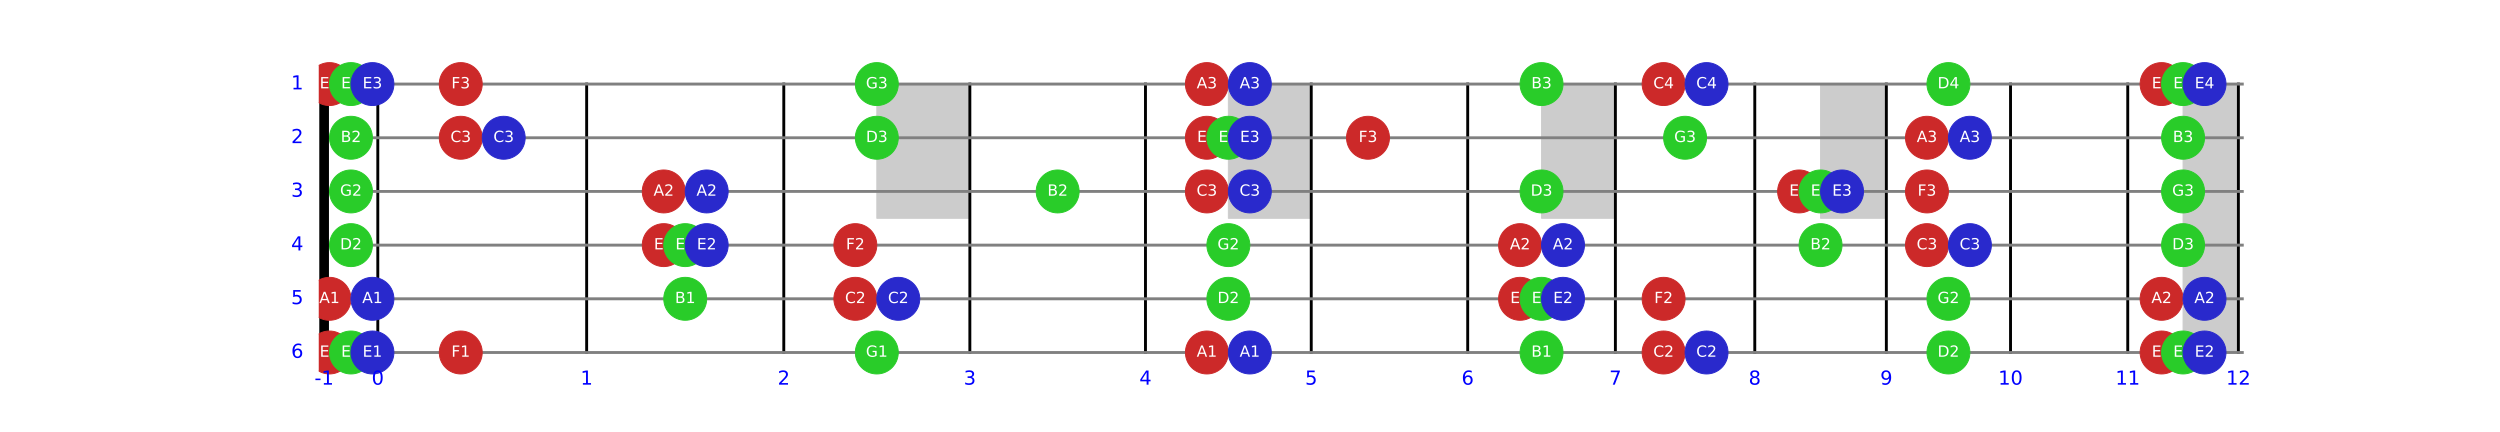 <?xml version="1.0" encoding="utf-8" standalone="no"?>
<!DOCTYPE svg PUBLIC "-//W3C//DTD SVG 1.1//EN"
  "http://www.w3.org/Graphics/SVG/1.1/DTD/svg11.dtd">
<!-- Created with matplotlib (https://matplotlib.org/) -->
<svg height="446.4pt" version="1.1" viewBox="0 0 2581.855 446.4" width="2581.855pt" xmlns="http://www.w3.org/2000/svg" xmlns:xlink="http://www.w3.org/1999/xlink">
 <defs>
  <style type="text/css">
*{stroke-linecap:butt;stroke-linejoin:round;}
  </style>
 </defs>
 <g id="figure_1">
  <g id="patch_1">
   <path d="M 0 446.4 
L 2581.855 446.4 
L 2581.855 0 
L 0 0 
z
" style="fill:#ffffff;"/>
  </g>
  <g id="axes_1">
   <g id="patch_2">
    <path clip-path="url(#p9afdfe0d5a)" d="M 905.526 225.432 
L 1001.606 225.432 
L 1001.606 86.832 
L 905.526 86.832 
z
" style="fill:#cccccc;stroke:#cccccc;stroke-linejoin:miter;"/>
   </g>
   <g id="patch_3">
    <path clip-path="url(#p9afdfe0d5a)" d="M 1268.576 225.432 
L 1354.173 225.432 
L 1354.173 86.832 
L 1268.576 86.832 
z
" style="fill:#cccccc;stroke:#cccccc;stroke-linejoin:miter;"/>
   </g>
   <g id="patch_4">
    <path clip-path="url(#p9afdfe0d5a)" d="M 1592.017 225.432 
L 1668.276 225.432 
L 1668.276 86.832 
L 1592.017 86.832 
z
" style="fill:#cccccc;stroke:#cccccc;stroke-linejoin:miter;"/>
   </g>
   <g id="patch_5">
    <path clip-path="url(#p9afdfe0d5a)" d="M 1880.171 225.432 
L 1948.109 225.432 
L 1948.109 86.832 
L 1880.171 86.832 
z
" style="fill:#cccccc;stroke:#cccccc;stroke-linejoin:miter;"/>
   </g>
   <g id="patch_6">
    <path clip-path="url(#p9afdfe0d5a)" d="M 2254.541 364.032 
L 2311.67 364.032 
L 2311.67 86.832 
L 2254.541 86.832 
z
" style="fill:#cccccc;stroke:#cccccc;stroke-linejoin:miter;"/>
   </g>
   <g id="patch_7">
    <path clip-path="url(#p9afdfe0d5a)" d="M 2569.348 225.432 
L 2617.388 225.432 
L 2617.388 86.832 
L 2569.348 86.832 
z
" style="fill:#cccccc;stroke:#cccccc;stroke-linejoin:miter;"/>
   </g>
   <g id="patch_8">
    <path clip-path="url(#p9afdfe0d5a)" d="M 2750.873 225.432 
L 2793.672 225.432 
L 2793.672 86.832 
L 2750.873 86.832 
z
" style="fill:#cccccc;stroke:#cccccc;stroke-linejoin:miter;"/>
   </g>
   <g id="patch_9">
    <path clip-path="url(#p9afdfe0d5a)" d="M 2912.594 225.432 
L 2950.723 225.432 
L 2950.723 86.832 
L 2912.594 86.832 
z
" style="fill:#cccccc;stroke:#cccccc;stroke-linejoin:miter;"/>
   </g>
   <g id="patch_10">
    <path clip-path="url(#p9afdfe0d5a)" d="M 3056.671 225.432 
L 3090.64 225.432 
L 3090.64 86.832 
L 3056.671 86.832 
z
" style="fill:#cccccc;stroke:#cccccc;stroke-linejoin:miter;"/>
   </g>
   <g id="line2d_1">
    <path clip-path="url(#p9afdfe0d5a)" d="M 334.73 364.032 
L 334.73 86.832 
" style="fill:none;stroke:#000000;stroke-linecap:square;stroke-width:3;"/>
   </g>
   <g id="line2d_2">
    <path clip-path="url(#p9afdfe0d5a)" d="M 390.17 364.032 
L 390.17 86.832 
" style="fill:none;stroke:#000000;stroke-linecap:square;stroke-width:3;"/>
   </g>
   <g id="line2d_3">
    <path clip-path="url(#p9afdfe0d5a)" d="M 605.861 364.032 
L 605.861 86.832 
" style="fill:none;stroke:#000000;stroke-linecap:square;stroke-width:3;"/>
   </g>
   <g id="line2d_4">
    <path clip-path="url(#p9afdfe0d5a)" d="M 809.447 364.032 
L 809.447 86.832 
" style="fill:none;stroke:#000000;stroke-linecap:square;stroke-width:3;"/>
   </g>
   <g id="line2d_5">
    <path clip-path="url(#p9afdfe0d5a)" d="M 1001.606 364.032 
L 1001.606 86.832 
" style="fill:none;stroke:#000000;stroke-linecap:square;stroke-width:3;"/>
   </g>
   <g id="line2d_6">
    <path clip-path="url(#p9afdfe0d5a)" d="M 1182.979 364.032 
L 1182.979 86.832 
" style="fill:none;stroke:#000000;stroke-linecap:square;stroke-width:3;"/>
   </g>
   <g id="line2d_7">
    <path clip-path="url(#p9afdfe0d5a)" d="M 1354.173 364.032 
L 1354.173 86.832 
" style="fill:none;stroke:#000000;stroke-linecap:square;stroke-width:3;"/>
   </g>
   <g id="line2d_8">
    <path clip-path="url(#p9afdfe0d5a)" d="M 1515.759 364.032 
L 1515.759 86.832 
" style="fill:none;stroke:#000000;stroke-linecap:square;stroke-width:3;"/>
   </g>
   <g id="line2d_9">
    <path clip-path="url(#p9afdfe0d5a)" d="M 1668.276 364.032 
L 1668.276 86.832 
" style="fill:none;stroke:#000000;stroke-linecap:square;stroke-width:3;"/>
   </g>
   <g id="line2d_10">
    <path clip-path="url(#p9afdfe0d5a)" d="M 1812.232 364.032 
L 1812.232 86.832 
" style="fill:none;stroke:#000000;stroke-linecap:square;stroke-width:3;"/>
   </g>
   <g id="line2d_11">
    <path clip-path="url(#p9afdfe0d5a)" d="M 1948.109 364.032 
L 1948.109 86.832 
" style="fill:none;stroke:#000000;stroke-linecap:square;stroke-width:3;"/>
   </g>
   <g id="line2d_12">
    <path clip-path="url(#p9afdfe0d5a)" d="M 2076.36 364.032 
L 2076.36 86.832 
" style="fill:none;stroke:#000000;stroke-linecap:square;stroke-width:3;"/>
   </g>
   <g id="line2d_13">
    <path clip-path="url(#p9afdfe0d5a)" d="M 2197.412 364.032 
L 2197.412 86.832 
" style="fill:none;stroke:#000000;stroke-linecap:square;stroke-width:3;"/>
   </g>
   <g id="line2d_14">
    <path clip-path="url(#p9afdfe0d5a)" d="M 2311.67 364.032 
L 2311.67 86.832 
" style="fill:none;stroke:#000000;stroke-linecap:square;stroke-width:3;"/>
   </g>
   <g id="line2d_15">
    <path clip-path="url(#p9afdfe0d5a)" d="M 334.73 364.032 
L 2582.855 364.032 
" style="fill:none;stroke:#808080;stroke-linecap:square;stroke-width:3;"/>
   </g>
   <g id="line2d_16">
    <path clip-path="url(#p9afdfe0d5a)" d="M 334.73 308.592 
L 2582.855 308.592 
" style="fill:none;stroke:#808080;stroke-linecap:square;stroke-width:3;"/>
   </g>
   <g id="line2d_17">
    <path clip-path="url(#p9afdfe0d5a)" d="M 334.73 253.152 
L 2582.855 253.152 
" style="fill:none;stroke:#808080;stroke-linecap:square;stroke-width:3;"/>
   </g>
   <g id="line2d_18">
    <path clip-path="url(#p9afdfe0d5a)" d="M 334.73 197.712 
L 2582.855 197.712 
" style="fill:none;stroke:#808080;stroke-linecap:square;stroke-width:3;"/>
   </g>
   <g id="line2d_19">
    <path clip-path="url(#p9afdfe0d5a)" d="M 334.73 142.272 
L 2582.855 142.272 
" style="fill:none;stroke:#808080;stroke-linecap:square;stroke-width:3;"/>
   </g>
   <g id="line2d_20">
    <path clip-path="url(#p9afdfe0d5a)" d="M 334.73 86.832 
L 2582.855 86.832 
" style="fill:none;stroke:#808080;stroke-linecap:square;stroke-width:3;"/>
   </g>
   <g id="line2d_21">
    <path clip-path="url(#p9afdfe0d5a)" d="M 334.73 364.032 
L 334.73 86.832 
" style="fill:none;stroke:#000000;stroke-linecap:square;stroke-width:10;"/>
   </g>
   <g id="line2d_22">
    <path clip-path="url(#p9afdfe0d5a)" style="fill:none;stroke:#000000;stroke-linecap:square;stroke-width:5;"/>
   </g>
   <g id="matplotlib.axis_1"/>
   <g id="matplotlib.axis_2"/>
   <g id="patch_11">
    <path clip-path="url(#p9afdfe0d5a)" d="M 340.274 386.208 
C 346.156 386.208 351.797 383.871 355.955 379.713 
C 360.114 375.554 362.45 369.913 362.45 364.032 
C 362.45 358.151 360.114 352.51 355.955 348.351 
C 351.797 344.193 346.156 341.856 340.274 341.856 
C 334.393 341.856 328.752 344.193 324.594 348.351 
C 320.435 352.51 318.098 358.151 318.098 364.032 
C 318.098 369.913 320.435 375.554 324.594 379.713 
C 328.752 383.871 334.393 386.208 340.274 386.208 
z
" style="fill:#cc2929;stroke:#cc2929;stroke-linejoin:miter;"/>
   </g>
   <g id="patch_12">
    <path clip-path="url(#p9afdfe0d5a)" d="M 340.274 330.768 
C 346.156 330.768 351.797 328.431 355.955 324.273 
C 360.114 320.114 362.45 314.473 362.45 308.592 
C 362.45 302.711 360.114 297.07 355.955 292.911 
C 351.797 288.753 346.156 286.416 340.274 286.416 
C 334.393 286.416 328.752 288.753 324.594 292.911 
C 320.435 297.07 318.098 302.711 318.098 308.592 
C 318.098 314.473 320.435 320.114 324.594 324.273 
C 328.752 328.431 334.393 330.768 340.274 330.768 
z
" style="fill:#cc2929;stroke:#cc2929;stroke-linejoin:miter;"/>
   </g>
   <g id="patch_13">
    <path clip-path="url(#p9afdfe0d5a)" d="M 340.274 109.008 
C 346.156 109.008 351.797 106.671 355.955 102.513 
C 360.114 98.354 362.45 92.713 362.45 86.832 
C 362.45 80.951 360.114 75.31 355.955 71.151 
C 351.797 66.993 346.156 64.656 340.274 64.656 
C 334.393 64.656 328.752 66.993 324.594 71.151 
C 320.435 75.31 318.098 80.951 318.098 86.832 
C 318.098 92.713 320.435 98.354 324.594 102.513 
C 328.752 106.671 334.393 109.008 340.274 109.008 
z
" style="fill:#cc2929;stroke:#cc2929;stroke-linejoin:miter;"/>
   </g>
   <g id="patch_14">
    <path clip-path="url(#p9afdfe0d5a)" d="M 475.84 386.208 
C 481.721 386.208 487.362 383.871 491.521 379.713 
C 495.679 375.554 498.016 369.913 498.016 364.032 
C 498.016 358.151 495.679 352.51 491.521 348.351 
C 487.362 344.193 481.721 341.856 475.84 341.856 
C 469.959 341.856 464.318 344.193 460.159 348.351 
C 456.001 352.51 453.664 358.151 453.664 364.032 
C 453.664 369.913 456.001 375.554 460.159 379.713 
C 464.318 383.871 469.959 386.208 475.84 386.208 
z
" style="fill:#cc2929;stroke:#cc2929;stroke-linejoin:miter;"/>
   </g>
   <g id="patch_15">
    <path clip-path="url(#p9afdfe0d5a)" d="M 475.84 164.448 
C 481.721 164.448 487.362 162.111 491.521 157.953 
C 495.679 153.794 498.016 148.153 498.016 142.272 
C 498.016 136.391 495.679 130.75 491.521 126.591 
C 487.362 122.433 481.721 120.096 475.84 120.096 
C 469.959 120.096 464.318 122.433 460.159 126.591 
C 456.001 130.75 453.664 136.391 453.664 142.272 
C 453.664 148.153 456.001 153.794 460.159 157.953 
C 464.318 162.111 469.959 164.448 475.84 164.448 
z
" style="fill:#cc2929;stroke:#cc2929;stroke-linejoin:miter;"/>
   </g>
   <g id="patch_16">
    <path clip-path="url(#p9afdfe0d5a)" d="M 475.84 109.008 
C 481.721 109.008 487.362 106.671 491.521 102.513 
C 495.679 98.354 498.016 92.713 498.016 86.832 
C 498.016 80.951 495.679 75.31 491.521 71.151 
C 487.362 66.993 481.721 64.656 475.84 64.656 
C 469.959 64.656 464.318 66.993 460.159 71.151 
C 456.001 75.31 453.664 80.951 453.664 86.832 
C 453.664 92.713 456.001 98.354 460.159 102.513 
C 464.318 106.671 469.959 109.008 475.84 109.008 
z
" style="fill:#cc2929;stroke:#cc2929;stroke-linejoin:miter;"/>
   </g>
   <g id="patch_17">
    <path clip-path="url(#p9afdfe0d5a)" d="M 685.478 275.328 
C 691.359 275.328 697 272.991 701.159 268.833 
C 705.317 264.674 707.654 259.033 707.654 253.152 
C 707.654 247.271 705.317 241.63 701.159 237.471 
C 697 233.313 691.359 230.976 685.478 230.976 
C 679.597 230.976 673.956 233.313 669.797 237.471 
C 665.639 241.63 663.302 247.271 663.302 253.152 
C 663.302 259.033 665.639 264.674 669.797 268.833 
C 673.956 272.991 679.597 275.328 685.478 275.328 
z
" style="fill:#cc2929;stroke:#cc2929;stroke-linejoin:miter;"/>
   </g>
   <g id="patch_18">
    <path clip-path="url(#p9afdfe0d5a)" d="M 685.478 219.888 
C 691.359 219.888 697 217.551 701.159 213.393 
C 705.317 209.234 707.654 203.593 707.654 197.712 
C 707.654 191.831 705.317 186.19 701.159 182.031 
C 697 177.873 691.359 175.536 685.478 175.536 
C 679.597 175.536 673.956 177.873 669.797 182.031 
C 665.639 186.19 663.302 191.831 663.302 197.712 
C 663.302 203.593 665.639 209.234 669.797 213.393 
C 673.956 217.551 679.597 219.888 685.478 219.888 
z
" style="fill:#cc2929;stroke:#cc2929;stroke-linejoin:miter;"/>
   </g>
   <g id="patch_19">
    <path clip-path="url(#p9afdfe0d5a)" d="M 883.35 330.768 
C 889.231 330.768 894.872 328.431 899.031 324.273 
C 903.19 320.114 905.526 314.473 905.526 308.592 
C 905.526 302.711 903.19 297.07 899.031 292.911 
C 894.872 288.753 889.231 286.416 883.35 286.416 
C 877.469 286.416 871.828 288.753 867.669 292.911 
C 863.511 297.07 861.174 302.711 861.174 308.592 
C 861.174 314.473 863.511 320.114 867.669 324.273 
C 871.828 328.431 877.469 330.768 883.35 330.768 
z
" style="fill:#cc2929;stroke:#cc2929;stroke-linejoin:miter;"/>
   </g>
   <g id="patch_20">
    <path clip-path="url(#p9afdfe0d5a)" d="M 883.35 275.328 
C 889.231 275.328 894.872 272.991 899.031 268.833 
C 903.19 264.674 905.526 259.033 905.526 253.152 
C 905.526 247.271 903.19 241.63 899.031 237.471 
C 894.872 233.313 889.231 230.976 883.35 230.976 
C 877.469 230.976 871.828 233.313 867.669 237.471 
C 863.511 241.63 861.174 247.271 861.174 253.152 
C 861.174 259.033 863.511 264.674 867.669 268.833 
C 871.828 272.991 877.469 275.328 883.35 275.328 
z
" style="fill:#cc2929;stroke:#cc2929;stroke-linejoin:miter;"/>
   </g>
   <g id="patch_21">
    <path clip-path="url(#p9afdfe0d5a)" d="M 1246.4 386.208 
C 1252.282 386.208 1257.923 383.871 1262.081 379.713 
C 1266.24 375.554 1268.576 369.913 1268.576 364.032 
C 1268.576 358.151 1266.24 352.51 1262.081 348.351 
C 1257.923 344.193 1252.282 341.856 1246.4 341.856 
C 1240.519 341.856 1234.878 344.193 1230.72 348.351 
C 1226.561 352.51 1224.224 358.151 1224.224 364.032 
C 1224.224 369.913 1226.561 375.554 1230.72 379.713 
C 1234.878 383.871 1240.519 386.208 1246.4 386.208 
z
" style="fill:#cc2929;stroke:#cc2929;stroke-linejoin:miter;"/>
   </g>
   <g id="patch_22">
    <path clip-path="url(#p9afdfe0d5a)" d="M 1246.4 219.888 
C 1252.282 219.888 1257.923 217.551 1262.081 213.393 
C 1266.24 209.234 1268.576 203.593 1268.576 197.712 
C 1268.576 191.831 1266.24 186.19 1262.081 182.031 
C 1257.923 177.873 1252.282 175.536 1246.4 175.536 
C 1240.519 175.536 1234.878 177.873 1230.72 182.031 
C 1226.561 186.19 1224.224 191.831 1224.224 197.712 
C 1224.224 203.593 1226.561 209.234 1230.72 213.393 
C 1234.878 217.551 1240.519 219.888 1246.4 219.888 
z
" style="fill:#cc2929;stroke:#cc2929;stroke-linejoin:miter;"/>
   </g>
   <g id="patch_23">
    <path clip-path="url(#p9afdfe0d5a)" d="M 1246.4 164.448 
C 1252.282 164.448 1257.923 162.111 1262.081 157.953 
C 1266.24 153.794 1268.576 148.153 1268.576 142.272 
C 1268.576 136.391 1266.24 130.75 1262.081 126.591 
C 1257.923 122.433 1252.282 120.096 1246.4 120.096 
C 1240.519 120.096 1234.878 122.433 1230.72 126.591 
C 1226.561 130.75 1224.224 136.391 1224.224 142.272 
C 1224.224 148.153 1226.561 153.794 1230.72 157.953 
C 1234.878 162.111 1240.519 164.448 1246.4 164.448 
z
" style="fill:#cc2929;stroke:#cc2929;stroke-linejoin:miter;"/>
   </g>
   <g id="patch_24">
    <path clip-path="url(#p9afdfe0d5a)" d="M 1246.4 109.008 
C 1252.282 109.008 1257.923 106.671 1262.081 102.513 
C 1266.24 98.354 1268.576 92.713 1268.576 86.832 
C 1268.576 80.951 1266.24 75.31 1262.081 71.151 
C 1257.923 66.993 1252.282 64.656 1246.4 64.656 
C 1240.519 64.656 1234.878 66.993 1230.72 71.151 
C 1226.561 75.31 1224.224 80.951 1224.224 86.832 
C 1224.224 92.713 1226.561 98.354 1230.72 102.513 
C 1234.878 106.671 1240.519 109.008 1246.4 109.008 
z
" style="fill:#cc2929;stroke:#cc2929;stroke-linejoin:miter;"/>
   </g>
   <g id="patch_25">
    <path clip-path="url(#p9afdfe0d5a)" d="M 1412.79 164.448 
C 1418.671 164.448 1424.312 162.111 1428.471 157.953 
C 1432.63 153.794 1434.966 148.153 1434.966 142.272 
C 1434.966 136.391 1432.63 130.75 1428.471 126.591 
C 1424.312 122.433 1418.671 120.096 1412.79 120.096 
C 1406.909 120.096 1401.268 122.433 1397.109 126.591 
C 1392.951 130.75 1390.614 136.391 1390.614 142.272 
C 1390.614 148.153 1392.951 153.794 1397.109 157.953 
C 1401.268 162.111 1406.909 164.448 1412.79 164.448 
z
" style="fill:#cc2929;stroke:#cc2929;stroke-linejoin:miter;"/>
   </g>
   <g id="patch_26">
    <path clip-path="url(#p9afdfe0d5a)" d="M 1569.841 330.768 
C 1575.723 330.768 1581.364 328.431 1585.522 324.273 
C 1589.681 320.114 1592.017 314.473 1592.017 308.592 
C 1592.017 302.711 1589.681 297.07 1585.522 292.911 
C 1581.364 288.753 1575.723 286.416 1569.841 286.416 
C 1563.96 286.416 1558.319 288.753 1554.161 292.911 
C 1550.002 297.07 1547.665 302.711 1547.665 308.592 
C 1547.665 314.473 1550.002 320.114 1554.161 324.273 
C 1558.319 328.431 1563.96 330.768 1569.841 330.768 
z
" style="fill:#cc2929;stroke:#cc2929;stroke-linejoin:miter;"/>
   </g>
   <g id="patch_27">
    <path clip-path="url(#p9afdfe0d5a)" d="M 1569.841 275.328 
C 1575.723 275.328 1581.364 272.991 1585.522 268.833 
C 1589.681 264.674 1592.017 259.033 1592.017 253.152 
C 1592.017 247.271 1589.681 241.63 1585.522 237.471 
C 1581.364 233.313 1575.723 230.976 1569.841 230.976 
C 1563.96 230.976 1558.319 233.313 1554.161 237.471 
C 1550.002 241.63 1547.665 247.271 1547.665 253.152 
C 1547.665 259.033 1550.002 264.674 1554.161 268.833 
C 1558.319 272.991 1563.96 275.328 1569.841 275.328 
z
" style="fill:#cc2929;stroke:#cc2929;stroke-linejoin:miter;"/>
   </g>
   <g id="patch_28">
    <path clip-path="url(#p9afdfe0d5a)" d="M 1718.078 386.208 
C 1723.959 386.208 1729.6 383.871 1733.759 379.713 
C 1737.917 375.554 1740.254 369.913 1740.254 364.032 
C 1740.254 358.151 1737.917 352.51 1733.759 348.351 
C 1729.6 344.193 1723.959 341.856 1718.078 341.856 
C 1712.197 341.856 1706.556 344.193 1702.397 348.351 
C 1698.239 352.51 1695.902 358.151 1695.902 364.032 
C 1695.902 369.913 1698.239 375.554 1702.397 379.713 
C 1706.556 383.871 1712.197 386.208 1718.078 386.208 
z
" style="fill:#cc2929;stroke:#cc2929;stroke-linejoin:miter;"/>
   </g>
   <g id="patch_29">
    <path clip-path="url(#p9afdfe0d5a)" d="M 1718.078 330.768 
C 1723.959 330.768 1729.6 328.431 1733.759 324.273 
C 1737.917 320.114 1740.254 314.473 1740.254 308.592 
C 1740.254 302.711 1737.917 297.07 1733.759 292.911 
C 1729.6 288.753 1723.959 286.416 1718.078 286.416 
C 1712.197 286.416 1706.556 288.753 1702.397 292.911 
C 1698.239 297.07 1695.902 302.711 1695.902 308.592 
C 1695.902 314.473 1698.239 320.114 1702.397 324.273 
C 1706.556 328.431 1712.197 330.768 1718.078 330.768 
z
" style="fill:#cc2929;stroke:#cc2929;stroke-linejoin:miter;"/>
   </g>
   <g id="patch_30">
    <path clip-path="url(#p9afdfe0d5a)" d="M 1718.078 109.008 
C 1723.959 109.008 1729.6 106.671 1733.759 102.513 
C 1737.917 98.354 1740.254 92.713 1740.254 86.832 
C 1740.254 80.951 1737.917 75.31 1733.759 71.151 
C 1729.6 66.993 1723.959 64.656 1718.078 64.656 
C 1712.197 64.656 1706.556 66.993 1702.397 71.151 
C 1698.239 75.31 1695.902 80.951 1695.902 86.832 
C 1695.902 92.713 1698.239 98.354 1702.397 102.513 
C 1706.556 106.671 1712.197 109.008 1718.078 109.008 
z
" style="fill:#cc2929;stroke:#cc2929;stroke-linejoin:miter;"/>
   </g>
   <g id="patch_31">
    <path clip-path="url(#p9afdfe0d5a)" d="M 1857.995 219.888 
C 1863.876 219.888 1869.517 217.551 1873.675 213.393 
C 1877.834 209.234 1880.171 203.593 1880.171 197.712 
C 1880.171 191.831 1877.834 186.19 1873.675 182.031 
C 1869.517 177.873 1863.876 175.536 1857.995 175.536 
C 1852.113 175.536 1846.472 177.873 1842.314 182.031 
C 1838.155 186.19 1835.819 191.831 1835.819 197.712 
C 1835.819 203.593 1838.155 209.234 1842.314 213.393 
C 1846.472 217.551 1852.113 219.888 1857.995 219.888 
z
" style="fill:#cc2929;stroke:#cc2929;stroke-linejoin:miter;"/>
   </g>
   <g id="patch_32">
    <path clip-path="url(#p9afdfe0d5a)" d="M 1990.058 275.328 
C 1995.939 275.328 2001.581 272.991 2005.739 268.833 
C 2009.898 264.674 2012.234 259.033 2012.234 253.152 
C 2012.234 247.271 2009.898 241.63 2005.739 237.471 
C 2001.581 233.313 1995.939 230.976 1990.058 230.976 
C 1984.177 230.976 1978.536 233.313 1974.378 237.471 
C 1970.219 241.63 1967.882 247.271 1967.882 253.152 
C 1967.882 259.033 1970.219 264.674 1974.378 268.833 
C 1978.536 272.991 1984.177 275.328 1990.058 275.328 
z
" style="fill:#cc2929;stroke:#cc2929;stroke-linejoin:miter;"/>
   </g>
   <g id="patch_33">
    <path clip-path="url(#p9afdfe0d5a)" d="M 1990.058 219.888 
C 1995.939 219.888 2001.581 217.551 2005.739 213.393 
C 2009.898 209.234 2012.234 203.593 2012.234 197.712 
C 2012.234 191.831 2009.898 186.19 2005.739 182.031 
C 2001.581 177.873 1995.939 175.536 1990.058 175.536 
C 1984.177 175.536 1978.536 177.873 1974.378 182.031 
C 1970.219 186.19 1967.882 191.831 1967.882 197.712 
C 1967.882 203.593 1970.219 209.234 1974.378 213.393 
C 1978.536 217.551 1984.177 219.888 1990.058 219.888 
z
" style="fill:#cc2929;stroke:#cc2929;stroke-linejoin:miter;"/>
   </g>
   <g id="patch_34">
    <path clip-path="url(#p9afdfe0d5a)" d="M 1990.058 164.448 
C 1995.939 164.448 2001.581 162.111 2005.739 157.953 
C 2009.898 153.794 2012.234 148.153 2012.234 142.272 
C 2012.234 136.391 2009.898 130.75 2005.739 126.591 
C 2001.581 122.433 1995.939 120.096 1990.058 120.096 
C 1984.177 120.096 1978.536 122.433 1974.378 126.591 
C 1970.219 130.75 1967.882 136.391 1967.882 142.272 
C 1967.882 148.153 1970.219 153.794 1974.378 157.953 
C 1978.536 162.111 1984.177 164.448 1990.058 164.448 
z
" style="fill:#cc2929;stroke:#cc2929;stroke-linejoin:miter;"/>
   </g>
   <g id="patch_35">
    <path clip-path="url(#p9afdfe0d5a)" d="M 2232.365 386.208 
C 2238.246 386.208 2243.887 383.871 2248.046 379.713 
C 2252.205 375.554 2254.541 369.913 2254.541 364.032 
C 2254.541 358.151 2252.205 352.51 2248.046 348.351 
C 2243.887 344.193 2238.246 341.856 2232.365 341.856 
C 2226.484 341.856 2220.843 344.193 2216.684 348.351 
C 2212.526 352.51 2210.189 358.151 2210.189 364.032 
C 2210.189 369.913 2212.526 375.554 2216.684 379.713 
C 2220.843 383.871 2226.484 386.208 2232.365 386.208 
z
" style="fill:#cc2929;stroke:#cc2929;stroke-linejoin:miter;"/>
   </g>
   <g id="patch_36">
    <path clip-path="url(#p9afdfe0d5a)" d="M 2232.365 330.768 
C 2238.246 330.768 2243.887 328.431 2248.046 324.273 
C 2252.205 320.114 2254.541 314.473 2254.541 308.592 
C 2254.541 302.711 2252.205 297.07 2248.046 292.911 
C 2243.887 288.753 2238.246 286.416 2232.365 286.416 
C 2226.484 286.416 2220.843 288.753 2216.684 292.911 
C 2212.526 297.07 2210.189 302.711 2210.189 308.592 
C 2210.189 314.473 2212.526 320.114 2216.684 324.273 
C 2220.843 328.431 2226.484 330.768 2232.365 330.768 
z
" style="fill:#cc2929;stroke:#cc2929;stroke-linejoin:miter;"/>
   </g>
   <g id="patch_37">
    <path clip-path="url(#p9afdfe0d5a)" d="M 2232.365 109.008 
C 2238.246 109.008 2243.887 106.671 2248.046 102.513 
C 2252.205 98.354 2254.541 92.713 2254.541 86.832 
C 2254.541 80.951 2252.205 75.31 2248.046 71.151 
C 2243.887 66.993 2238.246 64.656 2232.365 64.656 
C 2226.484 64.656 2220.843 66.993 2216.684 71.151 
C 2212.526 75.31 2210.189 80.951 2210.189 86.832 
C 2210.189 92.713 2212.526 98.354 2216.684 102.513 
C 2220.843 106.671 2226.484 109.008 2232.365 109.008 
z
" style="fill:#cc2929;stroke:#cc2929;stroke-linejoin:miter;"/>
   </g>
   <g id="text_1">
    <!-- E1 -->
    <defs>
     <path d="M 9.812 72.906 
L 55.906 72.906 
L 55.906 64.594 
L 19.672 64.594 
L 19.672 43.016 
L 54.391 43.016 
L 54.391 34.719 
L 19.672 34.719 
L 19.672 8.297 
L 56.781 8.297 
L 56.781 0 
L 9.812 0 
z
" id="DejaVuSans-69"/>
     <path d="M 12.406 8.297 
L 28.516 8.297 
L 28.516 63.922 
L 10.984 60.406 
L 10.984 69.391 
L 28.422 72.906 
L 38.281 72.906 
L 38.281 8.297 
L 54.391 8.297 
L 54.391 0 
L 12.406 0 
z
" id="DejaVuSans-49"/>
    </defs>
    <g style="fill:#ffffff;" transform="translate(330.129 368.447)scale(0.16 -0.16)">
     <use xlink:href="#DejaVuSans-69"/>
     <use x="63.184" xlink:href="#DejaVuSans-49"/>
    </g>
   </g>
   <g id="text_2">
    <!-- A1 -->
    <defs>
     <path d="M 34.188 63.188 
L 20.797 26.906 
L 47.609 26.906 
z
M 28.609 72.906 
L 39.797 72.906 
L 67.578 0 
L 57.328 0 
L 50.688 18.703 
L 17.828 18.703 
L 11.188 0 
L 0.781 0 
z
" id="DejaVuSans-65"/>
    </defs>
    <g style="fill:#ffffff;" transform="translate(329.712 313.007)scale(0.16 -0.16)">
     <use xlink:href="#DejaVuSans-65"/>
     <use x="68.408" xlink:href="#DejaVuSans-49"/>
    </g>
   </g>
   <g id="text_3">
    <!-- E3 -->
    <defs>
     <path d="M 40.578 39.312 
Q 47.656 37.797 51.625 33 
Q 55.609 28.219 55.609 21.188 
Q 55.609 10.406 48.188 4.484 
Q 40.766 -1.422 27.094 -1.422 
Q 22.516 -1.422 17.656 -0.516 
Q 12.797 0.391 7.625 2.203 
L 7.625 11.719 
Q 11.719 9.328 16.594 8.109 
Q 21.484 6.891 26.812 6.891 
Q 36.078 6.891 40.938 10.547 
Q 45.797 14.203 45.797 21.188 
Q 45.797 27.641 41.281 31.266 
Q 36.766 34.906 28.719 34.906 
L 20.219 34.906 
L 20.219 43.016 
L 29.109 43.016 
Q 36.375 43.016 40.234 45.922 
Q 44.094 48.828 44.094 54.297 
Q 44.094 59.906 40.109 62.906 
Q 36.141 65.922 28.719 65.922 
Q 24.656 65.922 20.016 65.031 
Q 15.375 64.156 9.812 62.312 
L 9.812 71.094 
Q 15.438 72.656 20.344 73.438 
Q 25.25 74.219 29.594 74.219 
Q 40.828 74.219 47.359 69.109 
Q 53.906 64.016 53.906 55.328 
Q 53.906 49.266 50.438 45.094 
Q 46.969 40.922 40.578 39.312 
z
" id="DejaVuSans-51"/>
    </defs>
    <g style="fill:#ffffff;" transform="translate(330.129 91.247)scale(0.16 -0.16)">
     <use xlink:href="#DejaVuSans-69"/>
     <use x="63.184" xlink:href="#DejaVuSans-51"/>
    </g>
   </g>
   <g id="text_4">
    <!-- F1 -->
    <defs>
     <path d="M 9.812 72.906 
L 51.703 72.906 
L 51.703 64.594 
L 19.672 64.594 
L 19.672 43.109 
L 48.578 43.109 
L 48.578 34.812 
L 19.672 34.812 
L 19.672 0 
L 9.812 0 
z
" id="DejaVuSans-70"/>
    </defs>
    <g style="fill:#ffffff;" transform="translate(466.149 368.447)scale(0.16 -0.16)">
     <use xlink:href="#DejaVuSans-70"/>
     <use x="57.52" xlink:href="#DejaVuSans-49"/>
    </g>
   </g>
   <g id="text_5">
    <!-- C3 -->
    <defs>
     <path d="M 64.406 67.281 
L 64.406 56.891 
Q 59.422 61.531 53.781 63.812 
Q 48.141 66.109 41.797 66.109 
Q 29.297 66.109 22.656 58.469 
Q 16.016 50.828 16.016 36.375 
Q 16.016 21.969 22.656 14.328 
Q 29.297 6.688 41.797 6.688 
Q 48.141 6.688 53.781 8.984 
Q 59.422 11.281 64.406 15.922 
L 64.406 5.609 
Q 59.234 2.094 53.438 0.328 
Q 47.656 -1.422 41.219 -1.422 
Q 24.656 -1.422 15.125 8.703 
Q 5.609 18.844 5.609 36.375 
Q 5.609 53.953 15.125 64.078 
Q 24.656 74.219 41.219 74.219 
Q 47.75 74.219 53.531 72.484 
Q 59.328 70.75 64.406 67.281 
z
" id="DejaVuSans-67"/>
    </defs>
    <g style="fill:#ffffff;" transform="translate(465.164 146.687)scale(0.16 -0.16)">
     <use xlink:href="#DejaVuSans-67"/>
     <use x="69.824" xlink:href="#DejaVuSans-51"/>
    </g>
   </g>
   <g id="text_6">
    <!-- F3 -->
    <g style="fill:#ffffff;" transform="translate(466.149 91.247)scale(0.16 -0.16)">
     <use xlink:href="#DejaVuSans-70"/>
     <use x="57.52" xlink:href="#DejaVuSans-51"/>
    </g>
   </g>
   <g id="text_7">
    <!-- E2 -->
    <defs>
     <path d="M 19.188 8.297 
L 53.609 8.297 
L 53.609 0 
L 7.328 0 
L 7.328 8.297 
Q 12.938 14.109 22.625 23.891 
Q 32.328 33.688 34.812 36.531 
Q 39.547 41.844 41.422 45.531 
Q 43.312 49.219 43.312 52.781 
Q 43.312 58.594 39.234 62.25 
Q 35.156 65.922 28.609 65.922 
Q 23.969 65.922 18.812 64.312 
Q 13.672 62.703 7.812 59.422 
L 7.812 69.391 
Q 13.766 71.781 18.938 73 
Q 24.125 74.219 28.422 74.219 
Q 39.75 74.219 46.484 68.547 
Q 53.219 62.891 53.219 53.422 
Q 53.219 48.922 51.531 44.891 
Q 49.859 40.875 45.406 35.406 
Q 44.188 33.984 37.641 27.219 
Q 31.109 20.453 19.188 8.297 
z
" id="DejaVuSans-50"/>
    </defs>
    <g style="fill:#ffffff;" transform="translate(675.333 257.567)scale(0.16 -0.16)">
     <use xlink:href="#DejaVuSans-69"/>
     <use x="63.184" xlink:href="#DejaVuSans-50"/>
    </g>
   </g>
   <g id="text_8">
    <!-- A2 -->
    <g style="fill:#ffffff;" transform="translate(674.916 202.127)scale(0.16 -0.16)">
     <use xlink:href="#DejaVuSans-65"/>
     <use x="68.408" xlink:href="#DejaVuSans-50"/>
    </g>
   </g>
   <g id="text_9">
    <!-- C2 -->
    <g style="fill:#ffffff;" transform="translate(872.674 313.007)scale(0.16 -0.16)">
     <use xlink:href="#DejaVuSans-67"/>
     <use x="69.824" xlink:href="#DejaVuSans-50"/>
    </g>
   </g>
   <g id="text_10">
    <!-- F2 -->
    <g style="fill:#ffffff;" transform="translate(873.659 257.567)scale(0.16 -0.16)">
     <use xlink:href="#DejaVuSans-70"/>
     <use x="57.52" xlink:href="#DejaVuSans-50"/>
    </g>
   </g>
   <g id="text_11">
    <!-- A1 -->
    <g style="fill:#ffffff;" transform="translate(1235.838 368.447)scale(0.16 -0.16)">
     <use xlink:href="#DejaVuSans-65"/>
     <use x="68.408" xlink:href="#DejaVuSans-49"/>
    </g>
   </g>
   <g id="text_12">
    <!-- C3 -->
    <g style="fill:#ffffff;" transform="translate(1235.724 202.127)scale(0.16 -0.16)">
     <use xlink:href="#DejaVuSans-67"/>
     <use x="69.824" xlink:href="#DejaVuSans-51"/>
    </g>
   </g>
   <g id="text_13">
    <!-- E3 -->
    <g style="fill:#ffffff;" transform="translate(1236.255 146.687)scale(0.16 -0.16)">
     <use xlink:href="#DejaVuSans-69"/>
     <use x="63.184" xlink:href="#DejaVuSans-51"/>
    </g>
   </g>
   <g id="text_14">
    <!-- A3 -->
    <g style="fill:#ffffff;" transform="translate(1235.838 91.247)scale(0.16 -0.16)">
     <use xlink:href="#DejaVuSans-65"/>
     <use x="68.408" xlink:href="#DejaVuSans-51"/>
    </g>
   </g>
   <g id="text_15">
    <!-- F3 -->
    <g style="fill:#ffffff;" transform="translate(1403.099 146.687)scale(0.16 -0.16)">
     <use xlink:href="#DejaVuSans-70"/>
     <use x="57.52" xlink:href="#DejaVuSans-51"/>
    </g>
   </g>
   <g id="text_16">
    <!-- E2 -->
    <g style="fill:#ffffff;" transform="translate(1559.696 313.007)scale(0.16 -0.16)">
     <use xlink:href="#DejaVuSans-69"/>
     <use x="63.184" xlink:href="#DejaVuSans-50"/>
    </g>
   </g>
   <g id="text_17">
    <!-- A2 -->
    <g style="fill:#ffffff;" transform="translate(1559.279 257.567)scale(0.16 -0.16)">
     <use xlink:href="#DejaVuSans-65"/>
     <use x="68.408" xlink:href="#DejaVuSans-50"/>
    </g>
   </g>
   <g id="text_18">
    <!-- C2 -->
    <g style="fill:#ffffff;" transform="translate(1707.402 368.447)scale(0.16 -0.16)">
     <use xlink:href="#DejaVuSans-67"/>
     <use x="69.824" xlink:href="#DejaVuSans-50"/>
    </g>
   </g>
   <g id="text_19">
    <!-- F2 -->
    <g style="fill:#ffffff;" transform="translate(1708.387 313.007)scale(0.16 -0.16)">
     <use xlink:href="#DejaVuSans-70"/>
     <use x="57.52" xlink:href="#DejaVuSans-50"/>
    </g>
   </g>
   <g id="text_20">
    <!-- C4 -->
    <defs>
     <path d="M 37.797 64.312 
L 12.891 25.391 
L 37.797 25.391 
z
M 35.203 72.906 
L 47.609 72.906 
L 47.609 25.391 
L 58.016 25.391 
L 58.016 17.188 
L 47.609 17.188 
L 47.609 0 
L 37.797 0 
L 37.797 17.188 
L 4.891 17.188 
L 4.891 26.703 
z
" id="DejaVuSans-52"/>
    </defs>
    <g style="fill:#ffffff;" transform="translate(1707.402 91.247)scale(0.16 -0.16)">
     <use xlink:href="#DejaVuSans-67"/>
     <use x="69.824" xlink:href="#DejaVuSans-52"/>
    </g>
   </g>
   <g id="text_21">
    <!-- E3 -->
    <g style="fill:#ffffff;" transform="translate(1847.85 202.127)scale(0.16 -0.16)">
     <use xlink:href="#DejaVuSans-69"/>
     <use x="63.184" xlink:href="#DejaVuSans-51"/>
    </g>
   </g>
   <g id="text_22">
    <!-- C3 -->
    <g style="fill:#ffffff;" transform="translate(1979.382 257.567)scale(0.16 -0.16)">
     <use xlink:href="#DejaVuSans-67"/>
     <use x="69.824" xlink:href="#DejaVuSans-51"/>
    </g>
   </g>
   <g id="text_23">
    <!-- F3 -->
    <g style="fill:#ffffff;" transform="translate(1980.367 202.127)scale(0.16 -0.16)">
     <use xlink:href="#DejaVuSans-70"/>
     <use x="57.52" xlink:href="#DejaVuSans-51"/>
    </g>
   </g>
   <g id="text_24">
    <!-- A3 -->
    <g style="fill:#ffffff;" transform="translate(1979.496 146.687)scale(0.16 -0.16)">
     <use xlink:href="#DejaVuSans-65"/>
     <use x="68.408" xlink:href="#DejaVuSans-51"/>
    </g>
   </g>
   <g id="text_25">
    <!-- E2 -->
    <g style="fill:#ffffff;" transform="translate(2222.22 368.447)scale(0.16 -0.16)">
     <use xlink:href="#DejaVuSans-69"/>
     <use x="63.184" xlink:href="#DejaVuSans-50"/>
    </g>
   </g>
   <g id="text_26">
    <!-- A2 -->
    <g style="fill:#ffffff;" transform="translate(2221.803 313.007)scale(0.16 -0.16)">
     <use xlink:href="#DejaVuSans-65"/>
     <use x="68.408" xlink:href="#DejaVuSans-50"/>
    </g>
   </g>
   <g id="text_27">
    <!-- E4 -->
    <g style="fill:#ffffff;" transform="translate(2222.22 91.247)scale(0.16 -0.16)">
     <use xlink:href="#DejaVuSans-69"/>
     <use x="63.184" xlink:href="#DejaVuSans-52"/>
    </g>
   </g>
   <g id="patch_38">
    <path clip-path="url(#p9afdfe0d5a)" d="M 362.45 386.208 
C 368.332 386.208 373.973 383.871 378.131 379.713 
C 382.29 375.554 384.626 369.913 384.626 364.032 
C 384.626 358.151 382.29 352.51 378.131 348.351 
C 373.973 344.193 368.332 341.856 362.45 341.856 
C 356.569 341.856 350.928 344.193 346.77 348.351 
C 342.611 352.51 340.274 358.151 340.274 364.032 
C 340.274 369.913 342.611 375.554 346.77 379.713 
C 350.928 383.871 356.569 386.208 362.45 386.208 
z
" style="fill:#29cc29;stroke:#29cc29;stroke-linejoin:miter;"/>
   </g>
   <g id="patch_39">
    <path clip-path="url(#p9afdfe0d5a)" d="M 362.45 275.328 
C 368.332 275.328 373.973 272.991 378.131 268.833 
C 382.29 264.674 384.626 259.033 384.626 253.152 
C 384.626 247.271 382.29 241.63 378.131 237.471 
C 373.973 233.313 368.332 230.976 362.45 230.976 
C 356.569 230.976 350.928 233.313 346.77 237.471 
C 342.611 241.63 340.274 247.271 340.274 253.152 
C 340.274 259.033 342.611 264.674 346.77 268.833 
C 350.928 272.991 356.569 275.328 362.45 275.328 
z
" style="fill:#29cc29;stroke:#29cc29;stroke-linejoin:miter;"/>
   </g>
   <g id="patch_40">
    <path clip-path="url(#p9afdfe0d5a)" d="M 362.45 219.888 
C 368.332 219.888 373.973 217.551 378.131 213.393 
C 382.29 209.234 384.626 203.593 384.626 197.712 
C 384.626 191.831 382.29 186.19 378.131 182.031 
C 373.973 177.873 368.332 175.536 362.45 175.536 
C 356.569 175.536 350.928 177.873 346.77 182.031 
C 342.611 186.19 340.274 191.831 340.274 197.712 
C 340.274 203.593 342.611 209.234 346.77 213.393 
C 350.928 217.551 356.569 219.888 362.45 219.888 
z
" style="fill:#29cc29;stroke:#29cc29;stroke-linejoin:miter;"/>
   </g>
   <g id="patch_41">
    <path clip-path="url(#p9afdfe0d5a)" d="M 362.45 164.448 
C 368.332 164.448 373.973 162.111 378.131 157.953 
C 382.29 153.794 384.626 148.153 384.626 142.272 
C 384.626 136.391 382.29 130.75 378.131 126.591 
C 373.973 122.433 368.332 120.096 362.45 120.096 
C 356.569 120.096 350.928 122.433 346.77 126.591 
C 342.611 130.75 340.274 136.391 340.274 142.272 
C 340.274 148.153 342.611 153.794 346.77 157.953 
C 350.928 162.111 356.569 164.448 362.45 164.448 
z
" style="fill:#29cc29;stroke:#29cc29;stroke-linejoin:miter;"/>
   </g>
   <g id="patch_42">
    <path clip-path="url(#p9afdfe0d5a)" d="M 362.45 109.008 
C 368.332 109.008 373.973 106.671 378.131 102.513 
C 382.29 98.354 384.626 92.713 384.626 86.832 
C 384.626 80.951 382.29 75.31 378.131 71.151 
C 373.973 66.993 368.332 64.656 362.45 64.656 
C 356.569 64.656 350.928 66.993 346.77 71.151 
C 342.611 75.31 340.274 80.951 340.274 86.832 
C 340.274 92.713 342.611 98.354 346.77 102.513 
C 350.928 106.671 356.569 109.008 362.45 109.008 
z
" style="fill:#29cc29;stroke:#29cc29;stroke-linejoin:miter;"/>
   </g>
   <g id="patch_43">
    <path clip-path="url(#p9afdfe0d5a)" d="M 707.654 330.768 
C 713.535 330.768 719.176 328.431 723.335 324.273 
C 727.493 320.114 729.83 314.473 729.83 308.592 
C 729.83 302.711 727.493 297.07 723.335 292.911 
C 719.176 288.753 713.535 286.416 707.654 286.416 
C 701.773 286.416 696.132 288.753 691.973 292.911 
C 687.815 297.07 685.478 302.711 685.478 308.592 
C 685.478 314.473 687.815 320.114 691.973 324.273 
C 696.132 328.431 701.773 330.768 707.654 330.768 
z
" style="fill:#29cc29;stroke:#29cc29;stroke-linejoin:miter;"/>
   </g>
   <g id="patch_44">
    <path clip-path="url(#p9afdfe0d5a)" d="M 707.654 275.328 
C 713.535 275.328 719.176 272.991 723.335 268.833 
C 727.493 264.674 729.83 259.033 729.83 253.152 
C 729.83 247.271 727.493 241.63 723.335 237.471 
C 719.176 233.313 713.535 230.976 707.654 230.976 
C 701.773 230.976 696.132 233.313 691.973 237.471 
C 687.815 241.63 685.478 247.271 685.478 253.152 
C 685.478 259.033 687.815 264.674 691.973 268.833 
C 696.132 272.991 701.773 275.328 707.654 275.328 
z
" style="fill:#29cc29;stroke:#29cc29;stroke-linejoin:miter;"/>
   </g>
   <g id="patch_45">
    <path clip-path="url(#p9afdfe0d5a)" d="M 905.526 386.208 
C 911.407 386.208 917.048 383.871 921.207 379.713 
C 925.366 375.554 927.702 369.913 927.702 364.032 
C 927.702 358.151 925.366 352.51 921.207 348.351 
C 917.048 344.193 911.407 341.856 905.526 341.856 
C 899.645 341.856 894.004 344.193 889.845 348.351 
C 885.687 352.51 883.35 358.151 883.35 364.032 
C 883.35 369.913 885.687 375.554 889.845 379.713 
C 894.004 383.871 899.645 386.208 905.526 386.208 
z
" style="fill:#29cc29;stroke:#29cc29;stroke-linejoin:miter;"/>
   </g>
   <g id="patch_46">
    <path clip-path="url(#p9afdfe0d5a)" d="M 905.526 164.448 
C 911.407 164.448 917.048 162.111 921.207 157.953 
C 925.366 153.794 927.702 148.153 927.702 142.272 
C 927.702 136.391 925.366 130.75 921.207 126.591 
C 917.048 122.433 911.407 120.096 905.526 120.096 
C 899.645 120.096 894.004 122.433 889.845 126.591 
C 885.687 130.75 883.35 136.391 883.35 142.272 
C 883.35 148.153 885.687 153.794 889.845 157.953 
C 894.004 162.111 899.645 164.448 905.526 164.448 
z
" style="fill:#29cc29;stroke:#29cc29;stroke-linejoin:miter;"/>
   </g>
   <g id="patch_47">
    <path clip-path="url(#p9afdfe0d5a)" d="M 905.526 109.008 
C 911.407 109.008 917.048 106.671 921.207 102.513 
C 925.366 98.354 927.702 92.713 927.702 86.832 
C 927.702 80.951 925.366 75.31 921.207 71.151 
C 917.048 66.993 911.407 64.656 905.526 64.656 
C 899.645 64.656 894.004 66.993 889.845 71.151 
C 885.687 75.31 883.35 80.951 883.35 86.832 
C 883.35 92.713 885.687 98.354 889.845 102.513 
C 894.004 106.671 899.645 109.008 905.526 109.008 
z
" style="fill:#29cc29;stroke:#29cc29;stroke-linejoin:miter;"/>
   </g>
   <g id="patch_48">
    <path clip-path="url(#p9afdfe0d5a)" d="M 1092.292 219.888 
C 1098.174 219.888 1103.815 217.551 1107.973 213.393 
C 1112.132 209.234 1114.468 203.593 1114.468 197.712 
C 1114.468 191.831 1112.132 186.19 1107.973 182.031 
C 1103.815 177.873 1098.174 175.536 1092.292 175.536 
C 1086.411 175.536 1080.77 177.873 1076.612 182.031 
C 1072.453 186.19 1070.116 191.831 1070.116 197.712 
C 1070.116 203.593 1072.453 209.234 1076.612 213.393 
C 1080.77 217.551 1086.411 219.888 1092.292 219.888 
z
" style="fill:#29cc29;stroke:#29cc29;stroke-linejoin:miter;"/>
   </g>
   <g id="patch_49">
    <path clip-path="url(#p9afdfe0d5a)" d="M 1268.576 330.768 
C 1274.458 330.768 1280.099 328.431 1284.257 324.273 
C 1288.416 320.114 1290.752 314.473 1290.752 308.592 
C 1290.752 302.711 1288.416 297.07 1284.257 292.911 
C 1280.099 288.753 1274.458 286.416 1268.576 286.416 
C 1262.695 286.416 1257.054 288.753 1252.896 292.911 
C 1248.737 297.07 1246.4 302.711 1246.4 308.592 
C 1246.4 314.473 1248.737 320.114 1252.896 324.273 
C 1257.054 328.431 1262.695 330.768 1268.576 330.768 
z
" style="fill:#29cc29;stroke:#29cc29;stroke-linejoin:miter;"/>
   </g>
   <g id="patch_50">
    <path clip-path="url(#p9afdfe0d5a)" d="M 1268.576 275.328 
C 1274.458 275.328 1280.099 272.991 1284.257 268.833 
C 1288.416 264.674 1290.752 259.033 1290.752 253.152 
C 1290.752 247.271 1288.416 241.63 1284.257 237.471 
C 1280.099 233.313 1274.458 230.976 1268.576 230.976 
C 1262.695 230.976 1257.054 233.313 1252.896 237.471 
C 1248.737 241.63 1246.4 247.271 1246.4 253.152 
C 1246.4 259.033 1248.737 264.674 1252.896 268.833 
C 1257.054 272.991 1262.695 275.328 1268.576 275.328 
z
" style="fill:#29cc29;stroke:#29cc29;stroke-linejoin:miter;"/>
   </g>
   <g id="patch_51">
    <path clip-path="url(#p9afdfe0d5a)" d="M 1268.576 164.448 
C 1274.458 164.448 1280.099 162.111 1284.257 157.953 
C 1288.416 153.794 1290.752 148.153 1290.752 142.272 
C 1290.752 136.391 1288.416 130.75 1284.257 126.591 
C 1280.099 122.433 1274.458 120.096 1268.576 120.096 
C 1262.695 120.096 1257.054 122.433 1252.896 126.591 
C 1248.737 130.75 1246.4 136.391 1246.4 142.272 
C 1246.4 148.153 1248.737 153.794 1252.896 157.953 
C 1257.054 162.111 1262.695 164.448 1268.576 164.448 
z
" style="fill:#29cc29;stroke:#29cc29;stroke-linejoin:miter;"/>
   </g>
   <g id="patch_52">
    <path clip-path="url(#p9afdfe0d5a)" d="M 1592.017 386.208 
C 1597.899 386.208 1603.54 383.871 1607.698 379.713 
C 1611.857 375.554 1614.193 369.913 1614.193 364.032 
C 1614.193 358.151 1611.857 352.51 1607.698 348.351 
C 1603.54 344.193 1597.899 341.856 1592.017 341.856 
C 1586.136 341.856 1580.495 344.193 1576.337 348.351 
C 1572.178 352.51 1569.841 358.151 1569.841 364.032 
C 1569.841 369.913 1572.178 375.554 1576.337 379.713 
C 1580.495 383.871 1586.136 386.208 1592.017 386.208 
z
" style="fill:#29cc29;stroke:#29cc29;stroke-linejoin:miter;"/>
   </g>
   <g id="patch_53">
    <path clip-path="url(#p9afdfe0d5a)" d="M 1592.017 330.768 
C 1597.899 330.768 1603.54 328.431 1607.698 324.273 
C 1611.857 320.114 1614.193 314.473 1614.193 308.592 
C 1614.193 302.711 1611.857 297.07 1607.698 292.911 
C 1603.54 288.753 1597.899 286.416 1592.017 286.416 
C 1586.136 286.416 1580.495 288.753 1576.337 292.911 
C 1572.178 297.07 1569.841 302.711 1569.841 308.592 
C 1569.841 314.473 1572.178 320.114 1576.337 324.273 
C 1580.495 328.431 1586.136 330.768 1592.017 330.768 
z
" style="fill:#29cc29;stroke:#29cc29;stroke-linejoin:miter;"/>
   </g>
   <g id="patch_54">
    <path clip-path="url(#p9afdfe0d5a)" d="M 1592.017 219.888 
C 1597.899 219.888 1603.54 217.551 1607.698 213.393 
C 1611.857 209.234 1614.193 203.593 1614.193 197.712 
C 1614.193 191.831 1611.857 186.19 1607.698 182.031 
C 1603.54 177.873 1597.899 175.536 1592.017 175.536 
C 1586.136 175.536 1580.495 177.873 1576.337 182.031 
C 1572.178 186.19 1569.841 191.831 1569.841 197.712 
C 1569.841 203.593 1572.178 209.234 1576.337 213.393 
C 1580.495 217.551 1586.136 219.888 1592.017 219.888 
z
" style="fill:#29cc29;stroke:#29cc29;stroke-linejoin:miter;"/>
   </g>
   <g id="patch_55">
    <path clip-path="url(#p9afdfe0d5a)" d="M 1592.017 109.008 
C 1597.899 109.008 1603.54 106.671 1607.698 102.513 
C 1611.857 98.354 1614.193 92.713 1614.193 86.832 
C 1614.193 80.951 1611.857 75.31 1607.698 71.151 
C 1603.54 66.993 1597.899 64.656 1592.017 64.656 
C 1586.136 64.656 1580.495 66.993 1576.337 71.151 
C 1572.178 75.31 1569.841 80.951 1569.841 86.832 
C 1569.841 92.713 1572.178 98.354 1576.337 102.513 
C 1580.495 106.671 1586.136 109.008 1592.017 109.008 
z
" style="fill:#29cc29;stroke:#29cc29;stroke-linejoin:miter;"/>
   </g>
   <g id="patch_56">
    <path clip-path="url(#p9afdfe0d5a)" d="M 1740.254 164.448 
C 1746.135 164.448 1751.776 162.111 1755.935 157.953 
C 1760.093 153.794 1762.43 148.153 1762.43 142.272 
C 1762.43 136.391 1760.093 130.75 1755.935 126.591 
C 1751.776 122.433 1746.135 120.096 1740.254 120.096 
C 1734.373 120.096 1728.732 122.433 1724.573 126.591 
C 1720.415 130.75 1718.078 136.391 1718.078 142.272 
C 1718.078 148.153 1720.415 153.794 1724.573 157.953 
C 1728.732 162.111 1734.373 164.448 1740.254 164.448 
z
" style="fill:#29cc29;stroke:#29cc29;stroke-linejoin:miter;"/>
   </g>
   <g id="patch_57">
    <path clip-path="url(#p9afdfe0d5a)" d="M 1880.171 275.328 
C 1886.052 275.328 1891.693 272.991 1895.851 268.833 
C 1900.01 264.674 1902.347 259.033 1902.347 253.152 
C 1902.347 247.271 1900.01 241.63 1895.851 237.471 
C 1891.693 233.313 1886.052 230.976 1880.171 230.976 
C 1874.289 230.976 1868.648 233.313 1864.49 237.471 
C 1860.331 241.63 1857.995 247.271 1857.995 253.152 
C 1857.995 259.033 1860.331 264.674 1864.49 268.833 
C 1868.648 272.991 1874.289 275.328 1880.171 275.328 
z
" style="fill:#29cc29;stroke:#29cc29;stroke-linejoin:miter;"/>
   </g>
   <g id="patch_58">
    <path clip-path="url(#p9afdfe0d5a)" d="M 1880.171 219.888 
C 1886.052 219.888 1891.693 217.551 1895.851 213.393 
C 1900.01 209.234 1902.347 203.593 1902.347 197.712 
C 1902.347 191.831 1900.01 186.19 1895.851 182.031 
C 1891.693 177.873 1886.052 175.536 1880.171 175.536 
C 1874.289 175.536 1868.648 177.873 1864.49 182.031 
C 1860.331 186.19 1857.995 191.831 1857.995 197.712 
C 1857.995 203.593 1860.331 209.234 1864.49 213.393 
C 1868.648 217.551 1874.289 219.888 1880.171 219.888 
z
" style="fill:#29cc29;stroke:#29cc29;stroke-linejoin:miter;"/>
   </g>
   <g id="patch_59">
    <path clip-path="url(#p9afdfe0d5a)" d="M 2012.234 386.208 
C 2018.115 386.208 2023.757 383.871 2027.915 379.713 
C 2032.074 375.554 2034.41 369.913 2034.41 364.032 
C 2034.41 358.151 2032.074 352.51 2027.915 348.351 
C 2023.757 344.193 2018.115 341.856 2012.234 341.856 
C 2006.353 341.856 2000.712 344.193 1996.554 348.351 
C 1992.395 352.51 1990.058 358.151 1990.058 364.032 
C 1990.058 369.913 1992.395 375.554 1996.554 379.713 
C 2000.712 383.871 2006.353 386.208 2012.234 386.208 
z
" style="fill:#29cc29;stroke:#29cc29;stroke-linejoin:miter;"/>
   </g>
   <g id="patch_60">
    <path clip-path="url(#p9afdfe0d5a)" d="M 2012.234 330.768 
C 2018.115 330.768 2023.757 328.431 2027.915 324.273 
C 2032.074 320.114 2034.41 314.473 2034.41 308.592 
C 2034.41 302.711 2032.074 297.07 2027.915 292.911 
C 2023.757 288.753 2018.115 286.416 2012.234 286.416 
C 2006.353 286.416 2000.712 288.753 1996.554 292.911 
C 1992.395 297.07 1990.058 302.711 1990.058 308.592 
C 1990.058 314.473 1992.395 320.114 1996.554 324.273 
C 2000.712 328.431 2006.353 330.768 2012.234 330.768 
z
" style="fill:#29cc29;stroke:#29cc29;stroke-linejoin:miter;"/>
   </g>
   <g id="patch_61">
    <path clip-path="url(#p9afdfe0d5a)" d="M 2012.234 109.008 
C 2018.115 109.008 2023.757 106.671 2027.915 102.513 
C 2032.074 98.354 2034.41 92.713 2034.41 86.832 
C 2034.41 80.951 2032.074 75.31 2027.915 71.151 
C 2023.757 66.993 2018.115 64.656 2012.234 64.656 
C 2006.353 64.656 2000.712 66.993 1996.554 71.151 
C 1992.395 75.31 1990.058 80.951 1990.058 86.832 
C 1990.058 92.713 1992.395 98.354 1996.554 102.513 
C 2000.712 106.671 2006.353 109.008 2012.234 109.008 
z
" style="fill:#29cc29;stroke:#29cc29;stroke-linejoin:miter;"/>
   </g>
   <g id="patch_62">
    <path clip-path="url(#p9afdfe0d5a)" d="M 2254.541 386.208 
C 2260.422 386.208 2266.063 383.871 2270.222 379.713 
C 2274.381 375.554 2276.717 369.913 2276.717 364.032 
C 2276.717 358.151 2274.381 352.51 2270.222 348.351 
C 2266.063 344.193 2260.422 341.856 2254.541 341.856 
C 2248.66 341.856 2243.019 344.193 2238.86 348.351 
C 2234.702 352.51 2232.365 358.151 2232.365 364.032 
C 2232.365 369.913 2234.702 375.554 2238.86 379.713 
C 2243.019 383.871 2248.66 386.208 2254.541 386.208 
z
" style="fill:#29cc29;stroke:#29cc29;stroke-linejoin:miter;"/>
   </g>
   <g id="patch_63">
    <path clip-path="url(#p9afdfe0d5a)" d="M 2254.541 275.328 
C 2260.422 275.328 2266.063 272.991 2270.222 268.833 
C 2274.381 264.674 2276.717 259.033 2276.717 253.152 
C 2276.717 247.271 2274.381 241.63 2270.222 237.471 
C 2266.063 233.313 2260.422 230.976 2254.541 230.976 
C 2248.66 230.976 2243.019 233.313 2238.86 237.471 
C 2234.702 241.63 2232.365 247.271 2232.365 253.152 
C 2232.365 259.033 2234.702 264.674 2238.86 268.833 
C 2243.019 272.991 2248.66 275.328 2254.541 275.328 
z
" style="fill:#29cc29;stroke:#29cc29;stroke-linejoin:miter;"/>
   </g>
   <g id="patch_64">
    <path clip-path="url(#p9afdfe0d5a)" d="M 2254.541 219.888 
C 2260.422 219.888 2266.063 217.551 2270.222 213.393 
C 2274.381 209.234 2276.717 203.593 2276.717 197.712 
C 2276.717 191.831 2274.381 186.19 2270.222 182.031 
C 2266.063 177.873 2260.422 175.536 2254.541 175.536 
C 2248.66 175.536 2243.019 177.873 2238.86 182.031 
C 2234.702 186.19 2232.365 191.831 2232.365 197.712 
C 2232.365 203.593 2234.702 209.234 2238.86 213.393 
C 2243.019 217.551 2248.66 219.888 2254.541 219.888 
z
" style="fill:#29cc29;stroke:#29cc29;stroke-linejoin:miter;"/>
   </g>
   <g id="patch_65">
    <path clip-path="url(#p9afdfe0d5a)" d="M 2254.541 164.448 
C 2260.422 164.448 2266.063 162.111 2270.222 157.953 
C 2274.381 153.794 2276.717 148.153 2276.717 142.272 
C 2276.717 136.391 2274.381 130.75 2270.222 126.591 
C 2266.063 122.433 2260.422 120.096 2254.541 120.096 
C 2248.66 120.096 2243.019 122.433 2238.86 126.591 
C 2234.702 130.75 2232.365 136.391 2232.365 142.272 
C 2232.365 148.153 2234.702 153.794 2238.86 157.953 
C 2243.019 162.111 2248.66 164.448 2254.541 164.448 
z
" style="fill:#29cc29;stroke:#29cc29;stroke-linejoin:miter;"/>
   </g>
   <g id="patch_66">
    <path clip-path="url(#p9afdfe0d5a)" d="M 2254.541 109.008 
C 2260.422 109.008 2266.063 106.671 2270.222 102.513 
C 2274.381 98.354 2276.717 92.713 2276.717 86.832 
C 2276.717 80.951 2274.381 75.31 2270.222 71.151 
C 2266.063 66.993 2260.422 64.656 2254.541 64.656 
C 2248.66 64.656 2243.019 66.993 2238.86 71.151 
C 2234.702 75.31 2232.365 80.951 2232.365 86.832 
C 2232.365 92.713 2234.702 98.354 2238.86 102.513 
C 2243.019 106.671 2248.66 109.008 2254.541 109.008 
z
" style="fill:#29cc29;stroke:#29cc29;stroke-linejoin:miter;"/>
   </g>
   <g id="text_28">
    <!-- E1 -->
    <g style="fill:#ffffff;" transform="translate(352.305 368.447)scale(0.16 -0.16)">
     <use xlink:href="#DejaVuSans-69"/>
     <use x="63.184" xlink:href="#DejaVuSans-49"/>
    </g>
   </g>
   <g id="text_29">
    <!-- D2 -->
    <defs>
     <path d="M 19.672 64.797 
L 19.672 8.109 
L 31.594 8.109 
Q 46.688 8.109 53.688 14.938 
Q 60.688 21.781 60.688 36.531 
Q 60.688 51.172 53.688 57.984 
Q 46.688 64.797 31.594 64.797 
z
M 9.812 72.906 
L 30.078 72.906 
Q 51.266 72.906 61.172 64.094 
Q 71.094 55.281 71.094 36.531 
Q 71.094 17.672 61.125 8.828 
Q 51.172 0 30.078 0 
L 9.812 0 
z
" id="DejaVuSans-68"/>
    </defs>
    <g style="fill:#ffffff;" transform="translate(351.2 257.567)scale(0.16 -0.16)">
     <use xlink:href="#DejaVuSans-68"/>
     <use x="77.002" xlink:href="#DejaVuSans-50"/>
    </g>
   </g>
   <g id="text_30">
    <!-- G2 -->
    <defs>
     <path d="M 59.516 10.406 
L 59.516 29.984 
L 43.406 29.984 
L 43.406 38.094 
L 69.281 38.094 
L 69.281 6.781 
Q 63.578 2.734 56.688 0.656 
Q 49.812 -1.422 42 -1.422 
Q 24.906 -1.422 15.25 8.562 
Q 5.609 18.562 5.609 36.375 
Q 5.609 54.25 15.25 64.234 
Q 24.906 74.219 42 74.219 
Q 49.125 74.219 55.547 72.453 
Q 61.969 70.703 67.391 67.281 
L 67.391 56.781 
Q 61.922 61.422 55.766 63.766 
Q 49.609 66.109 42.828 66.109 
Q 29.438 66.109 22.719 58.641 
Q 16.016 51.172 16.016 36.375 
Q 16.016 21.625 22.719 14.156 
Q 29.438 6.688 42.828 6.688 
Q 48.047 6.688 52.141 7.594 
Q 56.25 8.5 59.516 10.406 
z
" id="DejaVuSans-71"/>
    </defs>
    <g style="fill:#ffffff;" transform="translate(351.162 202.127)scale(0.16 -0.16)">
     <use xlink:href="#DejaVuSans-71"/>
     <use x="77.49" xlink:href="#DejaVuSans-50"/>
    </g>
   </g>
   <g id="text_31">
    <!-- B2 -->
    <defs>
     <path d="M 19.672 34.812 
L 19.672 8.109 
L 35.5 8.109 
Q 43.453 8.109 47.281 11.406 
Q 51.125 14.703 51.125 21.484 
Q 51.125 28.328 47.281 31.562 
Q 43.453 34.812 35.5 34.812 
z
M 19.672 64.797 
L 19.672 42.828 
L 34.281 42.828 
Q 41.5 42.828 45.031 45.531 
Q 48.578 48.25 48.578 53.812 
Q 48.578 59.328 45.031 62.062 
Q 41.5 64.797 34.281 64.797 
z
M 9.812 72.906 
L 35.016 72.906 
Q 46.297 72.906 52.391 68.219 
Q 58.5 63.531 58.5 54.891 
Q 58.5 48.188 55.375 44.234 
Q 52.25 40.281 46.188 39.312 
Q 53.469 37.75 57.5 32.781 
Q 61.531 27.828 61.531 20.406 
Q 61.531 10.641 54.891 5.312 
Q 48.25 0 35.984 0 
L 9.812 0 
z
" id="DejaVuSans-66"/>
    </defs>
    <g style="fill:#ffffff;" transform="translate(351.872 146.687)scale(0.16 -0.16)">
     <use xlink:href="#DejaVuSans-66"/>
     <use x="68.604" xlink:href="#DejaVuSans-50"/>
    </g>
   </g>
   <g id="text_32">
    <!-- E3 -->
    <g style="fill:#ffffff;" transform="translate(352.305 91.247)scale(0.16 -0.16)">
     <use xlink:href="#DejaVuSans-69"/>
     <use x="63.184" xlink:href="#DejaVuSans-51"/>
    </g>
   </g>
   <g id="text_33">
    <!-- B1 -->
    <g style="fill:#ffffff;" transform="translate(697.075 313.007)scale(0.16 -0.16)">
     <use xlink:href="#DejaVuSans-66"/>
     <use x="68.604" xlink:href="#DejaVuSans-49"/>
    </g>
   </g>
   <g id="text_34">
    <!-- E2 -->
    <g style="fill:#ffffff;" transform="translate(697.509 257.567)scale(0.16 -0.16)">
     <use xlink:href="#DejaVuSans-69"/>
     <use x="63.184" xlink:href="#DejaVuSans-50"/>
    </g>
   </g>
   <g id="text_35">
    <!-- G1 -->
    <g style="fill:#ffffff;" transform="translate(894.237 368.447)scale(0.16 -0.16)">
     <use xlink:href="#DejaVuSans-71"/>
     <use x="77.49" xlink:href="#DejaVuSans-49"/>
    </g>
   </g>
   <g id="text_36">
    <!-- D3 -->
    <g style="fill:#ffffff;" transform="translate(894.276 146.687)scale(0.16 -0.16)">
     <use xlink:href="#DejaVuSans-68"/>
     <use x="77.002" xlink:href="#DejaVuSans-51"/>
    </g>
   </g>
   <g id="text_37">
    <!-- G3 -->
    <g style="fill:#ffffff;" transform="translate(894.237 91.247)scale(0.16 -0.16)">
     <use xlink:href="#DejaVuSans-71"/>
     <use x="77.49" xlink:href="#DejaVuSans-51"/>
    </g>
   </g>
   <g id="text_38">
    <!-- B2 -->
    <g style="fill:#ffffff;" transform="translate(1081.714 202.127)scale(0.16 -0.16)">
     <use xlink:href="#DejaVuSans-66"/>
     <use x="68.604" xlink:href="#DejaVuSans-50"/>
    </g>
   </g>
   <g id="text_39">
    <!-- D2 -->
    <g style="fill:#ffffff;" transform="translate(1257.326 313.007)scale(0.16 -0.16)">
     <use xlink:href="#DejaVuSans-68"/>
     <use x="77.002" xlink:href="#DejaVuSans-50"/>
    </g>
   </g>
   <g id="text_40">
    <!-- G2 -->
    <g style="fill:#ffffff;" transform="translate(1257.288 257.567)scale(0.16 -0.16)">
     <use xlink:href="#DejaVuSans-71"/>
     <use x="77.49" xlink:href="#DejaVuSans-50"/>
    </g>
   </g>
   <g id="text_41">
    <!-- E3 -->
    <g style="fill:#ffffff;" transform="translate(1258.431 146.687)scale(0.16 -0.16)">
     <use xlink:href="#DejaVuSans-69"/>
     <use x="63.184" xlink:href="#DejaVuSans-51"/>
    </g>
   </g>
   <g id="text_42">
    <!-- B1 -->
    <g style="fill:#ffffff;" transform="translate(1581.439 368.447)scale(0.16 -0.16)">
     <use xlink:href="#DejaVuSans-66"/>
     <use x="68.604" xlink:href="#DejaVuSans-49"/>
    </g>
   </g>
   <g id="text_43">
    <!-- E2 -->
    <g style="fill:#ffffff;" transform="translate(1581.872 313.007)scale(0.16 -0.16)">
     <use xlink:href="#DejaVuSans-69"/>
     <use x="63.184" xlink:href="#DejaVuSans-50"/>
    </g>
   </g>
   <g id="text_44">
    <!-- D3 -->
    <g style="fill:#ffffff;" transform="translate(1580.767 202.127)scale(0.16 -0.16)">
     <use xlink:href="#DejaVuSans-68"/>
     <use x="77.002" xlink:href="#DejaVuSans-51"/>
    </g>
   </g>
   <g id="text_45">
    <!-- B3 -->
    <g style="fill:#ffffff;" transform="translate(1581.439 91.247)scale(0.16 -0.16)">
     <use xlink:href="#DejaVuSans-66"/>
     <use x="68.604" xlink:href="#DejaVuSans-51"/>
    </g>
   </g>
   <g id="text_46">
    <!-- G3 -->
    <g style="fill:#ffffff;" transform="translate(1728.965 146.687)scale(0.16 -0.16)">
     <use xlink:href="#DejaVuSans-71"/>
     <use x="77.49" xlink:href="#DejaVuSans-51"/>
    </g>
   </g>
   <g id="text_47">
    <!-- B2 -->
    <g style="fill:#ffffff;" transform="translate(1869.592 257.567)scale(0.16 -0.16)">
     <use xlink:href="#DejaVuSans-66"/>
     <use x="68.604" xlink:href="#DejaVuSans-50"/>
    </g>
   </g>
   <g id="text_48">
    <!-- E3 -->
    <g style="fill:#ffffff;" transform="translate(1870.026 202.127)scale(0.16 -0.16)">
     <use xlink:href="#DejaVuSans-69"/>
     <use x="63.184" xlink:href="#DejaVuSans-51"/>
    </g>
   </g>
   <g id="text_49">
    <!-- D2 -->
    <g style="fill:#ffffff;" transform="translate(2000.984 368.447)scale(0.16 -0.16)">
     <use xlink:href="#DejaVuSans-68"/>
     <use x="77.002" xlink:href="#DejaVuSans-50"/>
    </g>
   </g>
   <g id="text_50">
    <!-- G2 -->
    <g style="fill:#ffffff;" transform="translate(2000.946 313.007)scale(0.16 -0.16)">
     <use xlink:href="#DejaVuSans-71"/>
     <use x="77.49" xlink:href="#DejaVuSans-50"/>
    </g>
   </g>
   <g id="text_51">
    <!-- D4 -->
    <g style="fill:#ffffff;" transform="translate(2000.984 91.247)scale(0.16 -0.16)">
     <use xlink:href="#DejaVuSans-68"/>
     <use x="77.002" xlink:href="#DejaVuSans-52"/>
    </g>
   </g>
   <g id="text_52">
    <!-- E2 -->
    <g style="fill:#ffffff;" transform="translate(2244.396 368.447)scale(0.16 -0.16)">
     <use xlink:href="#DejaVuSans-69"/>
     <use x="63.184" xlink:href="#DejaVuSans-50"/>
    </g>
   </g>
   <g id="text_53">
    <!-- D3 -->
    <g style="fill:#ffffff;" transform="translate(2243.291 257.567)scale(0.16 -0.16)">
     <use xlink:href="#DejaVuSans-68"/>
     <use x="77.002" xlink:href="#DejaVuSans-51"/>
    </g>
   </g>
   <g id="text_54">
    <!-- G3 -->
    <g style="fill:#ffffff;" transform="translate(2243.253 202.127)scale(0.16 -0.16)">
     <use xlink:href="#DejaVuSans-71"/>
     <use x="77.49" xlink:href="#DejaVuSans-51"/>
    </g>
   </g>
   <g id="text_55">
    <!-- B3 -->
    <g style="fill:#ffffff;" transform="translate(2243.963 146.687)scale(0.16 -0.16)">
     <use xlink:href="#DejaVuSans-66"/>
     <use x="68.604" xlink:href="#DejaVuSans-51"/>
    </g>
   </g>
   <g id="text_56">
    <!-- E4 -->
    <g style="fill:#ffffff;" transform="translate(2244.396 91.247)scale(0.16 -0.16)">
     <use xlink:href="#DejaVuSans-69"/>
     <use x="63.184" xlink:href="#DejaVuSans-52"/>
    </g>
   </g>
   <g id="patch_67">
    <path clip-path="url(#p9afdfe0d5a)" d="M 384.626 386.208 
C 390.508 386.208 396.149 383.871 400.307 379.713 
C 404.466 375.554 406.802 369.913 406.802 364.032 
C 406.802 358.151 404.466 352.51 400.307 348.351 
C 396.149 344.193 390.508 341.856 384.626 341.856 
C 378.745 341.856 373.104 344.193 368.946 348.351 
C 364.787 352.51 362.45 358.151 362.45 364.032 
C 362.45 369.913 364.787 375.554 368.946 379.713 
C 373.104 383.871 378.745 386.208 384.626 386.208 
z
" style="fill:#2929cc;stroke:#2929cc;stroke-linejoin:miter;"/>
   </g>
   <g id="patch_68">
    <path clip-path="url(#p9afdfe0d5a)" d="M 384.626 330.768 
C 390.508 330.768 396.149 328.431 400.307 324.273 
C 404.466 320.114 406.802 314.473 406.802 308.592 
C 406.802 302.711 404.466 297.07 400.307 292.911 
C 396.149 288.753 390.508 286.416 384.626 286.416 
C 378.745 286.416 373.104 288.753 368.946 292.911 
C 364.787 297.07 362.45 302.711 362.45 308.592 
C 362.45 314.473 364.787 320.114 368.946 324.273 
C 373.104 328.431 378.745 330.768 384.626 330.768 
z
" style="fill:#2929cc;stroke:#2929cc;stroke-linejoin:miter;"/>
   </g>
   <g id="patch_69">
    <path clip-path="url(#p9afdfe0d5a)" d="M 384.626 109.008 
C 390.508 109.008 396.149 106.671 400.307 102.513 
C 404.466 98.354 406.802 92.713 406.802 86.832 
C 406.802 80.951 404.466 75.31 400.307 71.151 
C 396.149 66.993 390.508 64.656 384.626 64.656 
C 378.745 64.656 373.104 66.993 368.946 71.151 
C 364.787 75.31 362.45 80.951 362.45 86.832 
C 362.45 92.713 364.787 98.354 368.946 102.513 
C 373.104 106.671 378.745 109.008 384.626 109.008 
z
" style="fill:#2929cc;stroke:#2929cc;stroke-linejoin:miter;"/>
   </g>
   <g id="patch_70">
    <path clip-path="url(#p9afdfe0d5a)" d="M 520.192 164.448 
C 526.073 164.448 531.714 162.111 535.873 157.953 
C 540.031 153.794 542.368 148.153 542.368 142.272 
C 542.368 136.391 540.031 130.75 535.873 126.591 
C 531.714 122.433 526.073 120.096 520.192 120.096 
C 514.311 120.096 508.67 122.433 504.511 126.591 
C 500.353 130.75 498.016 136.391 498.016 142.272 
C 498.016 148.153 500.353 153.794 504.511 157.953 
C 508.67 162.111 514.311 164.448 520.192 164.448 
z
" style="fill:#2929cc;stroke:#2929cc;stroke-linejoin:miter;"/>
   </g>
   <g id="patch_71">
    <path clip-path="url(#p9afdfe0d5a)" d="M 729.83 275.328 
C 735.711 275.328 741.352 272.991 745.511 268.833 
C 749.669 264.674 752.006 259.033 752.006 253.152 
C 752.006 247.271 749.669 241.63 745.511 237.471 
C 741.352 233.313 735.711 230.976 729.83 230.976 
C 723.949 230.976 718.308 233.313 714.149 237.471 
C 709.991 241.63 707.654 247.271 707.654 253.152 
C 707.654 259.033 709.991 264.674 714.149 268.833 
C 718.308 272.991 723.949 275.328 729.83 275.328 
z
" style="fill:#2929cc;stroke:#2929cc;stroke-linejoin:miter;"/>
   </g>
   <g id="patch_72">
    <path clip-path="url(#p9afdfe0d5a)" d="M 729.83 219.888 
C 735.711 219.888 741.352 217.551 745.511 213.393 
C 749.669 209.234 752.006 203.593 752.006 197.712 
C 752.006 191.831 749.669 186.19 745.511 182.031 
C 741.352 177.873 735.711 175.536 729.83 175.536 
C 723.949 175.536 718.308 177.873 714.149 182.031 
C 709.991 186.19 707.654 191.831 707.654 197.712 
C 707.654 203.593 709.991 209.234 714.149 213.393 
C 718.308 217.551 723.949 219.888 729.83 219.888 
z
" style="fill:#2929cc;stroke:#2929cc;stroke-linejoin:miter;"/>
   </g>
   <g id="patch_73">
    <path clip-path="url(#p9afdfe0d5a)" d="M 927.702 330.768 
C 933.583 330.768 939.224 328.431 943.383 324.273 
C 947.542 320.114 949.878 314.473 949.878 308.592 
C 949.878 302.711 947.542 297.07 943.383 292.911 
C 939.224 288.753 933.583 286.416 927.702 286.416 
C 921.821 286.416 916.18 288.753 912.021 292.911 
C 907.863 297.07 905.526 302.711 905.526 308.592 
C 905.526 314.473 907.863 320.114 912.021 324.273 
C 916.18 328.431 921.821 330.768 927.702 330.768 
z
" style="fill:#2929cc;stroke:#2929cc;stroke-linejoin:miter;"/>
   </g>
   <g id="patch_74">
    <path clip-path="url(#p9afdfe0d5a)" d="M 1290.752 386.208 
C 1296.634 386.208 1302.275 383.871 1306.433 379.713 
C 1310.592 375.554 1312.928 369.913 1312.928 364.032 
C 1312.928 358.151 1310.592 352.51 1306.433 348.351 
C 1302.275 344.193 1296.634 341.856 1290.752 341.856 
C 1284.871 341.856 1279.23 344.193 1275.072 348.351 
C 1270.913 352.51 1268.576 358.151 1268.576 364.032 
C 1268.576 369.913 1270.913 375.554 1275.072 379.713 
C 1279.23 383.871 1284.871 386.208 1290.752 386.208 
z
" style="fill:#2929cc;stroke:#2929cc;stroke-linejoin:miter;"/>
   </g>
   <g id="patch_75">
    <path clip-path="url(#p9afdfe0d5a)" d="M 1290.752 219.888 
C 1296.634 219.888 1302.275 217.551 1306.433 213.393 
C 1310.592 209.234 1312.928 203.593 1312.928 197.712 
C 1312.928 191.831 1310.592 186.19 1306.433 182.031 
C 1302.275 177.873 1296.634 175.536 1290.752 175.536 
C 1284.871 175.536 1279.23 177.873 1275.072 182.031 
C 1270.913 186.19 1268.576 191.831 1268.576 197.712 
C 1268.576 203.593 1270.913 209.234 1275.072 213.393 
C 1279.23 217.551 1284.871 219.888 1290.752 219.888 
z
" style="fill:#2929cc;stroke:#2929cc;stroke-linejoin:miter;"/>
   </g>
   <g id="patch_76">
    <path clip-path="url(#p9afdfe0d5a)" d="M 1290.752 164.448 
C 1296.634 164.448 1302.275 162.111 1306.433 157.953 
C 1310.592 153.794 1312.928 148.153 1312.928 142.272 
C 1312.928 136.391 1310.592 130.75 1306.433 126.591 
C 1302.275 122.433 1296.634 120.096 1290.752 120.096 
C 1284.871 120.096 1279.23 122.433 1275.072 126.591 
C 1270.913 130.75 1268.576 136.391 1268.576 142.272 
C 1268.576 148.153 1270.913 153.794 1275.072 157.953 
C 1279.23 162.111 1284.871 164.448 1290.752 164.448 
z
" style="fill:#2929cc;stroke:#2929cc;stroke-linejoin:miter;"/>
   </g>
   <g id="patch_77">
    <path clip-path="url(#p9afdfe0d5a)" d="M 1290.752 109.008 
C 1296.634 109.008 1302.275 106.671 1306.433 102.513 
C 1310.592 98.354 1312.928 92.713 1312.928 86.832 
C 1312.928 80.951 1310.592 75.31 1306.433 71.151 
C 1302.275 66.993 1296.634 64.656 1290.752 64.656 
C 1284.871 64.656 1279.23 66.993 1275.072 71.151 
C 1270.913 75.31 1268.576 80.951 1268.576 86.832 
C 1268.576 92.713 1270.913 98.354 1275.072 102.513 
C 1279.23 106.671 1284.871 109.008 1290.752 109.008 
z
" style="fill:#2929cc;stroke:#2929cc;stroke-linejoin:miter;"/>
   </g>
   <g id="patch_78">
    <path clip-path="url(#p9afdfe0d5a)" d="M 1614.193 330.768 
C 1620.075 330.768 1625.716 328.431 1629.874 324.273 
C 1634.033 320.114 1636.369 314.473 1636.369 308.592 
C 1636.369 302.711 1634.033 297.07 1629.874 292.911 
C 1625.716 288.753 1620.075 286.416 1614.193 286.416 
C 1608.312 286.416 1602.671 288.753 1598.513 292.911 
C 1594.354 297.07 1592.017 302.711 1592.017 308.592 
C 1592.017 314.473 1594.354 320.114 1598.513 324.273 
C 1602.671 328.431 1608.312 330.768 1614.193 330.768 
z
" style="fill:#2929cc;stroke:#2929cc;stroke-linejoin:miter;"/>
   </g>
   <g id="patch_79">
    <path clip-path="url(#p9afdfe0d5a)" d="M 1614.193 275.328 
C 1620.075 275.328 1625.716 272.991 1629.874 268.833 
C 1634.033 264.674 1636.369 259.033 1636.369 253.152 
C 1636.369 247.271 1634.033 241.63 1629.874 237.471 
C 1625.716 233.313 1620.075 230.976 1614.193 230.976 
C 1608.312 230.976 1602.671 233.313 1598.513 237.471 
C 1594.354 241.63 1592.017 247.271 1592.017 253.152 
C 1592.017 259.033 1594.354 264.674 1598.513 268.833 
C 1602.671 272.991 1608.312 275.328 1614.193 275.328 
z
" style="fill:#2929cc;stroke:#2929cc;stroke-linejoin:miter;"/>
   </g>
   <g id="patch_80">
    <path clip-path="url(#p9afdfe0d5a)" d="M 1762.43 386.208 
C 1768.311 386.208 1773.952 383.871 1778.111 379.713 
C 1782.269 375.554 1784.606 369.913 1784.606 364.032 
C 1784.606 358.151 1782.269 352.51 1778.111 348.351 
C 1773.952 344.193 1768.311 341.856 1762.43 341.856 
C 1756.549 341.856 1750.908 344.193 1746.749 348.351 
C 1742.591 352.51 1740.254 358.151 1740.254 364.032 
C 1740.254 369.913 1742.591 375.554 1746.749 379.713 
C 1750.908 383.871 1756.549 386.208 1762.43 386.208 
z
" style="fill:#2929cc;stroke:#2929cc;stroke-linejoin:miter;"/>
   </g>
   <g id="patch_81">
    <path clip-path="url(#p9afdfe0d5a)" d="M 1762.43 109.008 
C 1768.311 109.008 1773.952 106.671 1778.111 102.513 
C 1782.269 98.354 1784.606 92.713 1784.606 86.832 
C 1784.606 80.951 1782.269 75.31 1778.111 71.151 
C 1773.952 66.993 1768.311 64.656 1762.43 64.656 
C 1756.549 64.656 1750.908 66.993 1746.749 71.151 
C 1742.591 75.31 1740.254 80.951 1740.254 86.832 
C 1740.254 92.713 1742.591 98.354 1746.749 102.513 
C 1750.908 106.671 1756.549 109.008 1762.43 109.008 
z
" style="fill:#2929cc;stroke:#2929cc;stroke-linejoin:miter;"/>
   </g>
   <g id="patch_82">
    <path clip-path="url(#p9afdfe0d5a)" d="M 1902.347 219.888 
C 1908.228 219.888 1913.869 217.551 1918.027 213.393 
C 1922.186 209.234 1924.523 203.593 1924.523 197.712 
C 1924.523 191.831 1922.186 186.19 1918.027 182.031 
C 1913.869 177.873 1908.228 175.536 1902.347 175.536 
C 1896.465 175.536 1890.824 177.873 1886.666 182.031 
C 1882.507 186.19 1880.171 191.831 1880.171 197.712 
C 1880.171 203.593 1882.507 209.234 1886.666 213.393 
C 1890.824 217.551 1896.465 219.888 1902.347 219.888 
z
" style="fill:#2929cc;stroke:#2929cc;stroke-linejoin:miter;"/>
   </g>
   <g id="patch_83">
    <path clip-path="url(#p9afdfe0d5a)" d="M 2034.41 275.328 
C 2040.291 275.328 2045.933 272.991 2050.091 268.833 
C 2054.25 264.674 2056.586 259.033 2056.586 253.152 
C 2056.586 247.271 2054.25 241.63 2050.091 237.471 
C 2045.933 233.313 2040.291 230.976 2034.41 230.976 
C 2028.529 230.976 2022.888 233.313 2018.73 237.471 
C 2014.571 241.63 2012.234 247.271 2012.234 253.152 
C 2012.234 259.033 2014.571 264.674 2018.73 268.833 
C 2022.888 272.991 2028.529 275.328 2034.41 275.328 
z
" style="fill:#2929cc;stroke:#2929cc;stroke-linejoin:miter;"/>
   </g>
   <g id="patch_84">
    <path clip-path="url(#p9afdfe0d5a)" d="M 2034.41 164.448 
C 2040.291 164.448 2045.933 162.111 2050.091 157.953 
C 2054.25 153.794 2056.586 148.153 2056.586 142.272 
C 2056.586 136.391 2054.25 130.75 2050.091 126.591 
C 2045.933 122.433 2040.291 120.096 2034.41 120.096 
C 2028.529 120.096 2022.888 122.433 2018.73 126.591 
C 2014.571 130.75 2012.234 136.391 2012.234 142.272 
C 2012.234 148.153 2014.571 153.794 2018.73 157.953 
C 2022.888 162.111 2028.529 164.448 2034.41 164.448 
z
" style="fill:#2929cc;stroke:#2929cc;stroke-linejoin:miter;"/>
   </g>
   <g id="patch_85">
    <path clip-path="url(#p9afdfe0d5a)" d="M 2276.717 386.208 
C 2282.598 386.208 2288.239 383.871 2292.398 379.713 
C 2296.557 375.554 2298.893 369.913 2298.893 364.032 
C 2298.893 358.151 2296.557 352.51 2292.398 348.351 
C 2288.239 344.193 2282.598 341.856 2276.717 341.856 
C 2270.836 341.856 2265.195 344.193 2261.036 348.351 
C 2256.878 352.51 2254.541 358.151 2254.541 364.032 
C 2254.541 369.913 2256.878 375.554 2261.036 379.713 
C 2265.195 383.871 2270.836 386.208 2276.717 386.208 
z
" style="fill:#2929cc;stroke:#2929cc;stroke-linejoin:miter;"/>
   </g>
   <g id="patch_86">
    <path clip-path="url(#p9afdfe0d5a)" d="M 2276.717 330.768 
C 2282.598 330.768 2288.239 328.431 2292.398 324.273 
C 2296.557 320.114 2298.893 314.473 2298.893 308.592 
C 2298.893 302.711 2296.557 297.07 2292.398 292.911 
C 2288.239 288.753 2282.598 286.416 2276.717 286.416 
C 2270.836 286.416 2265.195 288.753 2261.036 292.911 
C 2256.878 297.07 2254.541 302.711 2254.541 308.592 
C 2254.541 314.473 2256.878 320.114 2261.036 324.273 
C 2265.195 328.431 2270.836 330.768 2276.717 330.768 
z
" style="fill:#2929cc;stroke:#2929cc;stroke-linejoin:miter;"/>
   </g>
   <g id="patch_87">
    <path clip-path="url(#p9afdfe0d5a)" d="M 2276.717 109.008 
C 2282.598 109.008 2288.239 106.671 2292.398 102.513 
C 2296.557 98.354 2298.893 92.713 2298.893 86.832 
C 2298.893 80.951 2296.557 75.31 2292.398 71.151 
C 2288.239 66.993 2282.598 64.656 2276.717 64.656 
C 2270.836 64.656 2265.195 66.993 2261.036 71.151 
C 2256.878 75.31 2254.541 80.951 2254.541 86.832 
C 2254.541 92.713 2256.878 98.354 2261.036 102.513 
C 2265.195 106.671 2270.836 109.008 2276.717 109.008 
z
" style="fill:#2929cc;stroke:#2929cc;stroke-linejoin:miter;"/>
   </g>
   <g id="text_57">
    <!-- E1 -->
    <g style="fill:#ffffff;" transform="translate(374.481 368.447)scale(0.16 -0.16)">
     <use xlink:href="#DejaVuSans-69"/>
     <use x="63.184" xlink:href="#DejaVuSans-49"/>
    </g>
   </g>
   <g id="text_58">
    <!-- A1 -->
    <g style="fill:#ffffff;" transform="translate(374.064 313.007)scale(0.16 -0.16)">
     <use xlink:href="#DejaVuSans-65"/>
     <use x="68.408" xlink:href="#DejaVuSans-49"/>
    </g>
   </g>
   <g id="text_59">
    <!-- E3 -->
    <g style="fill:#ffffff;" transform="translate(374.481 91.247)scale(0.16 -0.16)">
     <use xlink:href="#DejaVuSans-69"/>
     <use x="63.184" xlink:href="#DejaVuSans-51"/>
    </g>
   </g>
   <g id="text_60">
    <!-- C3 -->
    <g style="fill:#ffffff;" transform="translate(509.516 146.687)scale(0.16 -0.16)">
     <use xlink:href="#DejaVuSans-67"/>
     <use x="69.824" xlink:href="#DejaVuSans-51"/>
    </g>
   </g>
   <g id="text_61">
    <!-- E2 -->
    <g style="fill:#ffffff;" transform="translate(719.685 257.567)scale(0.16 -0.16)">
     <use xlink:href="#DejaVuSans-69"/>
     <use x="63.184" xlink:href="#DejaVuSans-50"/>
    </g>
   </g>
   <g id="text_62">
    <!-- A2 -->
    <g style="fill:#ffffff;" transform="translate(719.268 202.127)scale(0.16 -0.16)">
     <use xlink:href="#DejaVuSans-65"/>
     <use x="68.408" xlink:href="#DejaVuSans-50"/>
    </g>
   </g>
   <g id="text_63">
    <!-- C2 -->
    <g style="fill:#ffffff;" transform="translate(917.026 313.007)scale(0.16 -0.16)">
     <use xlink:href="#DejaVuSans-67"/>
     <use x="69.824" xlink:href="#DejaVuSans-50"/>
    </g>
   </g>
   <g id="text_64">
    <!-- A1 -->
    <g style="fill:#ffffff;" transform="translate(1280.19 368.447)scale(0.16 -0.16)">
     <use xlink:href="#DejaVuSans-65"/>
     <use x="68.408" xlink:href="#DejaVuSans-49"/>
    </g>
   </g>
   <g id="text_65">
    <!-- C3 -->
    <g style="fill:#ffffff;" transform="translate(1280.076 202.127)scale(0.16 -0.16)">
     <use xlink:href="#DejaVuSans-67"/>
     <use x="69.824" xlink:href="#DejaVuSans-51"/>
    </g>
   </g>
   <g id="text_66">
    <!-- E3 -->
    <g style="fill:#ffffff;" transform="translate(1280.607 146.687)scale(0.16 -0.16)">
     <use xlink:href="#DejaVuSans-69"/>
     <use x="63.184" xlink:href="#DejaVuSans-51"/>
    </g>
   </g>
   <g id="text_67">
    <!-- A3 -->
    <g style="fill:#ffffff;" transform="translate(1280.19 91.247)scale(0.16 -0.16)">
     <use xlink:href="#DejaVuSans-65"/>
     <use x="68.408" xlink:href="#DejaVuSans-51"/>
    </g>
   </g>
   <g id="text_68">
    <!-- E2 -->
    <g style="fill:#ffffff;" transform="translate(1604.048 313.007)scale(0.16 -0.16)">
     <use xlink:href="#DejaVuSans-69"/>
     <use x="63.184" xlink:href="#DejaVuSans-50"/>
    </g>
   </g>
   <g id="text_69">
    <!-- A2 -->
    <g style="fill:#ffffff;" transform="translate(1603.631 257.567)scale(0.16 -0.16)">
     <use xlink:href="#DejaVuSans-65"/>
     <use x="68.408" xlink:href="#DejaVuSans-50"/>
    </g>
   </g>
   <g id="text_70">
    <!-- C2 -->
    <g style="fill:#ffffff;" transform="translate(1751.754 368.447)scale(0.16 -0.16)">
     <use xlink:href="#DejaVuSans-67"/>
     <use x="69.824" xlink:href="#DejaVuSans-50"/>
    </g>
   </g>
   <g id="text_71">
    <!-- C4 -->
    <g style="fill:#ffffff;" transform="translate(1751.754 91.247)scale(0.16 -0.16)">
     <use xlink:href="#DejaVuSans-67"/>
     <use x="69.824" xlink:href="#DejaVuSans-52"/>
    </g>
   </g>
   <g id="text_72">
    <!-- E3 -->
    <g style="fill:#ffffff;" transform="translate(1892.202 202.127)scale(0.16 -0.16)">
     <use xlink:href="#DejaVuSans-69"/>
     <use x="63.184" xlink:href="#DejaVuSans-51"/>
    </g>
   </g>
   <g id="text_73">
    <!-- C3 -->
    <g style="fill:#ffffff;" transform="translate(2023.734 257.567)scale(0.16 -0.16)">
     <use xlink:href="#DejaVuSans-67"/>
     <use x="69.824" xlink:href="#DejaVuSans-51"/>
    </g>
   </g>
   <g id="text_74">
    <!-- A3 -->
    <g style="fill:#ffffff;" transform="translate(2023.848 146.687)scale(0.16 -0.16)">
     <use xlink:href="#DejaVuSans-65"/>
     <use x="68.408" xlink:href="#DejaVuSans-51"/>
    </g>
   </g>
   <g id="text_75">
    <!-- E2 -->
    <g style="fill:#ffffff;" transform="translate(2266.572 368.447)scale(0.16 -0.16)">
     <use xlink:href="#DejaVuSans-69"/>
     <use x="63.184" xlink:href="#DejaVuSans-50"/>
    </g>
   </g>
   <g id="text_76">
    <!-- A2 -->
    <g style="fill:#ffffff;" transform="translate(2266.155 313.007)scale(0.16 -0.16)">
     <use xlink:href="#DejaVuSans-65"/>
     <use x="68.408" xlink:href="#DejaVuSans-50"/>
    </g>
   </g>
   <g id="text_77">
    <!-- E4 -->
    <g style="fill:#ffffff;" transform="translate(2266.572 91.247)scale(0.16 -0.16)">
     <use xlink:href="#DejaVuSans-69"/>
     <use x="63.184" xlink:href="#DejaVuSans-52"/>
    </g>
   </g>
   <g id="text_78">
    <!-- -1 -->
    <defs>
     <path d="M 4.891 31.391 
L 31.203 31.391 
L 31.203 23.391 
L 4.891 23.391 
z
" id="DejaVuSans-45"/>
    </defs>
    <g style="fill:#0000ff;" transform="translate(324.76 397.271)scale(0.2 -0.2)">
     <use xlink:href="#DejaVuSans-45"/>
     <use x="36.084" xlink:href="#DejaVuSans-49"/>
    </g>
   </g>
   <g id="text_79">
    <!-- 0 -->
    <defs>
     <path d="M 31.781 66.406 
Q 24.172 66.406 20.328 58.906 
Q 16.5 51.422 16.5 36.375 
Q 16.5 21.391 20.328 13.891 
Q 24.172 6.391 31.781 6.391 
Q 39.453 6.391 43.281 13.891 
Q 47.125 21.391 47.125 36.375 
Q 47.125 51.422 43.281 58.906 
Q 39.453 66.406 31.781 66.406 
z
M 31.781 74.219 
Q 44.047 74.219 50.516 64.516 
Q 56.984 54.828 56.984 36.375 
Q 56.984 17.969 50.516 8.266 
Q 44.047 -1.422 31.781 -1.422 
Q 19.531 -1.422 13.062 8.266 
Q 6.594 17.969 6.594 36.375 
Q 6.594 54.828 13.062 64.516 
Q 19.531 74.219 31.781 74.219 
z
" id="DejaVuSans-48"/>
    </defs>
    <g style="fill:#0000ff;" transform="translate(383.808 397.271)scale(0.2 -0.2)">
     <use xlink:href="#DejaVuSans-48"/>
    </g>
   </g>
   <g id="text_80">
    <!-- 1 -->
    <g style="fill:#0000ff;" transform="translate(599.499 397.271)scale(0.2 -0.2)">
     <use xlink:href="#DejaVuSans-49"/>
    </g>
   </g>
   <g id="text_81">
    <!-- 2 -->
    <g style="fill:#0000ff;" transform="translate(803.084 397.271)scale(0.2 -0.2)">
     <use xlink:href="#DejaVuSans-50"/>
    </g>
   </g>
   <g id="text_82">
    <!-- 3 -->
    <g style="fill:#0000ff;" transform="translate(995.243 397.271)scale(0.2 -0.2)">
     <use xlink:href="#DejaVuSans-51"/>
    </g>
   </g>
   <g id="text_83">
    <!-- 4 -->
    <g style="fill:#0000ff;" transform="translate(1176.617 397.271)scale(0.2 -0.2)">
     <use xlink:href="#DejaVuSans-52"/>
    </g>
   </g>
   <g id="text_84">
    <!-- 5 -->
    <defs>
     <path d="M 10.797 72.906 
L 49.516 72.906 
L 49.516 64.594 
L 19.828 64.594 
L 19.828 46.734 
Q 21.969 47.469 24.109 47.828 
Q 26.266 48.188 28.422 48.188 
Q 40.625 48.188 47.75 41.5 
Q 54.891 34.812 54.891 23.391 
Q 54.891 11.625 47.562 5.094 
Q 40.234 -1.422 26.906 -1.422 
Q 22.312 -1.422 17.547 -0.641 
Q 12.797 0.141 7.719 1.703 
L 7.719 11.625 
Q 12.109 9.234 16.797 8.062 
Q 21.484 6.891 26.703 6.891 
Q 35.156 6.891 40.078 11.328 
Q 45.016 15.766 45.016 23.391 
Q 45.016 31 40.078 35.438 
Q 35.156 39.891 26.703 39.891 
Q 22.75 39.891 18.812 39.016 
Q 14.891 38.141 10.797 36.281 
z
" id="DejaVuSans-53"/>
    </defs>
    <g style="fill:#0000ff;" transform="translate(1347.811 397.271)scale(0.2 -0.2)">
     <use xlink:href="#DejaVuSans-53"/>
    </g>
   </g>
   <g id="text_85">
    <!-- 6 -->
    <defs>
     <path d="M 33.016 40.375 
Q 26.375 40.375 22.484 35.828 
Q 18.609 31.297 18.609 23.391 
Q 18.609 15.531 22.484 10.953 
Q 26.375 6.391 33.016 6.391 
Q 39.656 6.391 43.531 10.953 
Q 47.406 15.531 47.406 23.391 
Q 47.406 31.297 43.531 35.828 
Q 39.656 40.375 33.016 40.375 
z
M 52.594 71.297 
L 52.594 62.312 
Q 48.875 64.062 45.094 64.984 
Q 41.312 65.922 37.594 65.922 
Q 27.828 65.922 22.672 59.328 
Q 17.531 52.734 16.797 39.406 
Q 19.672 43.656 24.016 45.922 
Q 28.375 48.188 33.594 48.188 
Q 44.578 48.188 50.953 41.516 
Q 57.328 34.859 57.328 23.391 
Q 57.328 12.156 50.688 5.359 
Q 44.047 -1.422 33.016 -1.422 
Q 20.359 -1.422 13.672 8.266 
Q 6.984 17.969 6.984 36.375 
Q 6.984 53.656 15.188 63.938 
Q 23.391 74.219 37.203 74.219 
Q 40.922 74.219 44.703 73.484 
Q 48.484 72.75 52.594 71.297 
z
" id="DejaVuSans-54"/>
    </defs>
    <g style="fill:#0000ff;" transform="translate(1509.397 397.271)scale(0.2 -0.2)">
     <use xlink:href="#DejaVuSans-54"/>
    </g>
   </g>
   <g id="text_86">
    <!-- 7 -->
    <defs>
     <path d="M 8.203 72.906 
L 55.078 72.906 
L 55.078 68.703 
L 28.609 0 
L 18.312 0 
L 43.219 64.594 
L 8.203 64.594 
z
" id="DejaVuSans-55"/>
    </defs>
    <g style="fill:#0000ff;" transform="translate(1661.913 397.271)scale(0.2 -0.2)">
     <use xlink:href="#DejaVuSans-55"/>
    </g>
   </g>
   <g id="text_87">
    <!-- 8 -->
    <defs>
     <path d="M 31.781 34.625 
Q 24.75 34.625 20.719 30.859 
Q 16.703 27.094 16.703 20.516 
Q 16.703 13.922 20.719 10.156 
Q 24.75 6.391 31.781 6.391 
Q 38.812 6.391 42.859 10.172 
Q 46.922 13.969 46.922 20.516 
Q 46.922 27.094 42.891 30.859 
Q 38.875 34.625 31.781 34.625 
z
M 21.922 38.812 
Q 15.578 40.375 12.031 44.719 
Q 8.5 49.078 8.5 55.328 
Q 8.5 64.062 14.719 69.141 
Q 20.953 74.219 31.781 74.219 
Q 42.672 74.219 48.875 69.141 
Q 55.078 64.062 55.078 55.328 
Q 55.078 49.078 51.531 44.719 
Q 48 40.375 41.703 38.812 
Q 48.828 37.156 52.797 32.312 
Q 56.781 27.484 56.781 20.516 
Q 56.781 9.906 50.312 4.234 
Q 43.844 -1.422 31.781 -1.422 
Q 19.734 -1.422 13.25 4.234 
Q 6.781 9.906 6.781 20.516 
Q 6.781 27.484 10.781 32.312 
Q 14.797 37.156 21.922 38.812 
z
M 18.312 54.391 
Q 18.312 48.734 21.844 45.562 
Q 25.391 42.391 31.781 42.391 
Q 38.141 42.391 41.719 45.562 
Q 45.312 48.734 45.312 54.391 
Q 45.312 60.062 41.719 63.234 
Q 38.141 66.406 31.781 66.406 
Q 25.391 66.406 21.844 63.234 
Q 18.312 60.062 18.312 54.391 
z
" id="DejaVuSans-56"/>
    </defs>
    <g style="fill:#0000ff;" transform="translate(1805.87 397.271)scale(0.2 -0.2)">
     <use xlink:href="#DejaVuSans-56"/>
    </g>
   </g>
   <g id="text_88">
    <!-- 9 -->
    <defs>
     <path d="M 10.984 1.516 
L 10.984 10.5 
Q 14.703 8.734 18.5 7.812 
Q 22.312 6.891 25.984 6.891 
Q 35.75 6.891 40.891 13.453 
Q 46.047 20.016 46.781 33.406 
Q 43.953 29.203 39.594 26.953 
Q 35.25 24.703 29.984 24.703 
Q 19.047 24.703 12.672 31.312 
Q 6.297 37.938 6.297 49.422 
Q 6.297 60.641 12.938 67.422 
Q 19.578 74.219 30.609 74.219 
Q 43.266 74.219 49.922 64.516 
Q 56.594 54.828 56.594 36.375 
Q 56.594 19.141 48.406 8.859 
Q 40.234 -1.422 26.422 -1.422 
Q 22.703 -1.422 18.891 -0.688 
Q 15.094 0.047 10.984 1.516 
z
M 30.609 32.422 
Q 37.25 32.422 41.125 36.953 
Q 45.016 41.5 45.016 49.422 
Q 45.016 57.281 41.125 61.844 
Q 37.25 66.406 30.609 66.406 
Q 23.969 66.406 20.094 61.844 
Q 16.219 57.281 16.219 49.422 
Q 16.219 41.5 20.094 36.953 
Q 23.969 32.422 30.609 32.422 
z
" id="DejaVuSans-57"/>
    </defs>
    <g style="fill:#0000ff;" transform="translate(1941.746 397.271)scale(0.2 -0.2)">
     <use xlink:href="#DejaVuSans-57"/>
    </g>
   </g>
   <g id="text_89">
    <!-- 10 -->
    <g style="fill:#0000ff;" transform="translate(2063.635 397.271)scale(0.2 -0.2)">
     <use xlink:href="#DejaVuSans-49"/>
     <use x="63.623" xlink:href="#DejaVuSans-48"/>
    </g>
   </g>
   <g id="text_90">
    <!-- 11 -->
    <g style="fill:#0000ff;" transform="translate(2184.687 397.271)scale(0.2 -0.2)">
     <use xlink:href="#DejaVuSans-49"/>
     <use x="63.623" xlink:href="#DejaVuSans-49"/>
    </g>
   </g>
   <g id="text_91">
    <!-- 12 -->
    <g style="fill:#0000ff;" transform="translate(2298.945 397.271)scale(0.2 -0.2)">
     <use xlink:href="#DejaVuSans-49"/>
     <use x="63.623" xlink:href="#DejaVuSans-50"/>
    </g>
   </g>
   <g id="text_92">
    <!-- 6 -->
    <g style="fill:#0000ff;" transform="translate(300.648 369.551)scale(0.2 -0.2)">
     <use xlink:href="#DejaVuSans-54"/>
    </g>
   </g>
   <g id="text_93">
    <!-- 5 -->
    <g style="fill:#0000ff;" transform="translate(300.648 314.111)scale(0.2 -0.2)">
     <use xlink:href="#DejaVuSans-53"/>
    </g>
   </g>
   <g id="text_94">
    <!-- 4 -->
    <g style="fill:#0000ff;" transform="translate(300.648 258.671)scale(0.2 -0.2)">
     <use xlink:href="#DejaVuSans-52"/>
    </g>
   </g>
   <g id="text_95">
    <!-- 3 -->
    <g style="fill:#0000ff;" transform="translate(300.648 203.231)scale(0.2 -0.2)">
     <use xlink:href="#DejaVuSans-51"/>
    </g>
   </g>
   <g id="text_96">
    <!-- 2 -->
    <g style="fill:#0000ff;" transform="translate(300.648 147.791)scale(0.2 -0.2)">
     <use xlink:href="#DejaVuSans-50"/>
    </g>
   </g>
   <g id="text_97">
    <!-- 1 -->
    <g style="fill:#0000ff;" transform="translate(300.648 92.351)scale(0.2 -0.2)">
     <use xlink:href="#DejaVuSans-49"/>
    </g>
   </g>
  </g>
 </g>
 <defs>
  <clipPath id="p9afdfe0d5a">
   <rect height="343.728" width="1988.028" x="329.186" y="53.568"/>
  </clipPath>
 </defs>
</svg>
